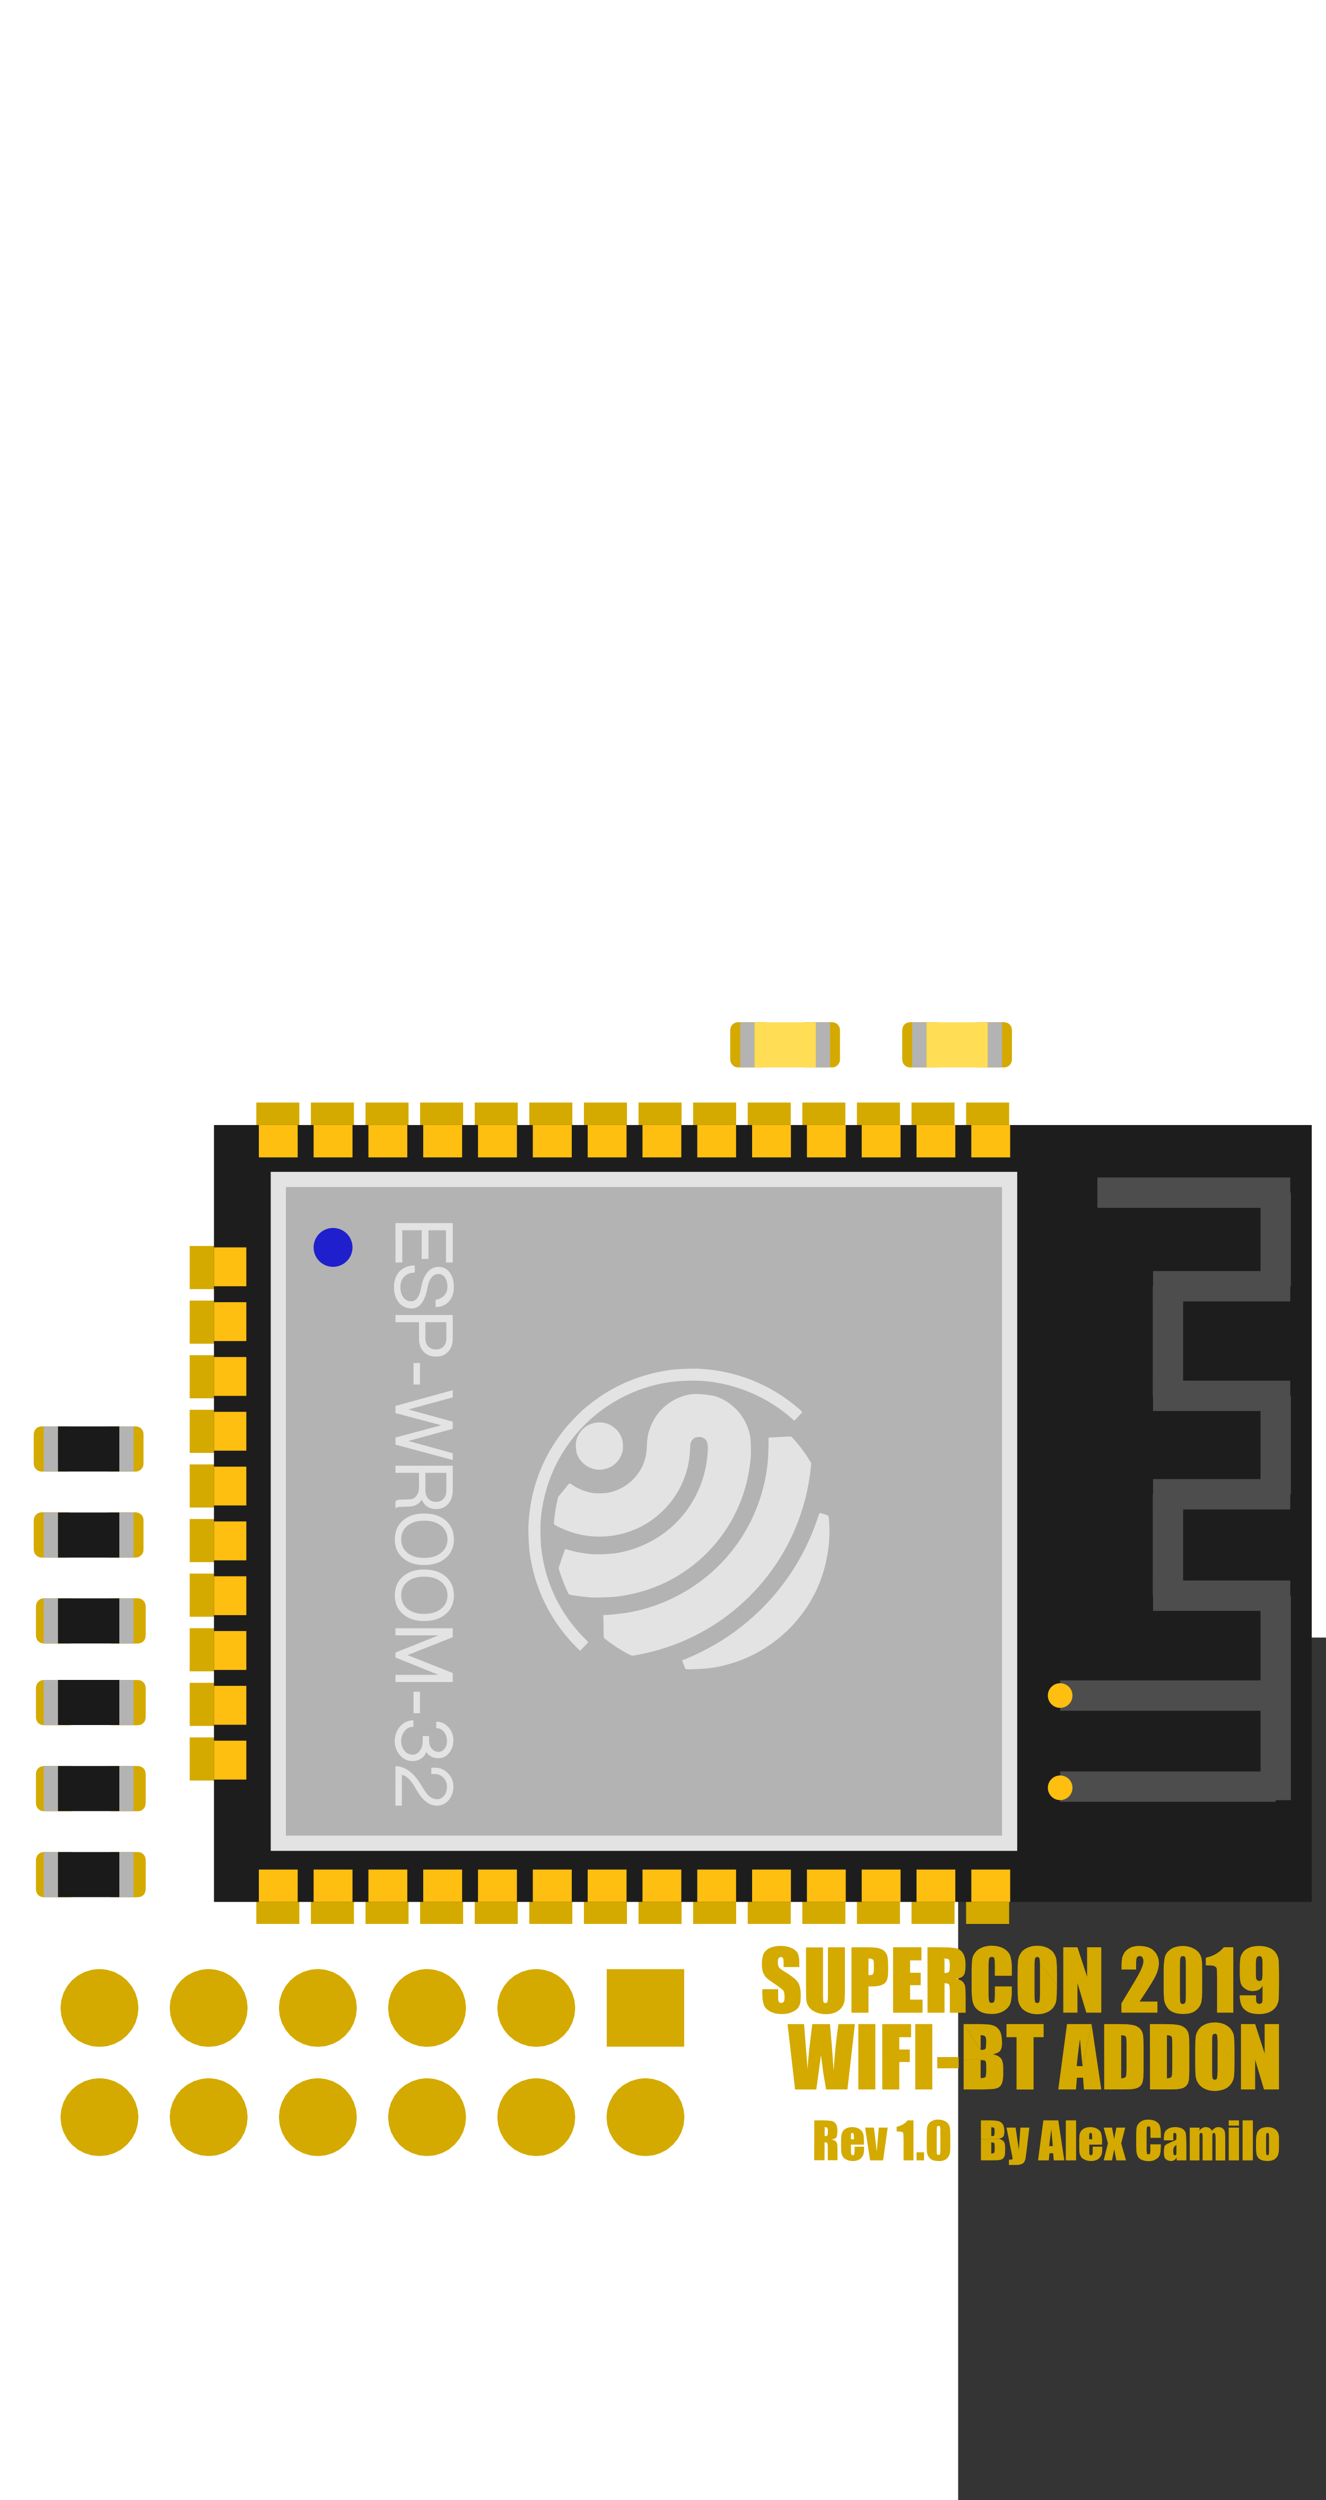 <?xml version="1.0" encoding="UTF-8" standalone="no"?>
<!-- Created with Inkscape (http://www.inkscape.org/) -->

<svg
   xmlns:dc="http://purl.org/dc/elements/1.1/"
   xmlns:cc="http://creativecommons.org/ns#"
   xmlns:rdf="http://www.w3.org/1999/02/22-rdf-syntax-ns#"
   xmlns:svg="http://www.w3.org/2000/svg"
   xmlns="http://www.w3.org/2000/svg"
   xmlns:sodipodi="http://sodipodi.sourceforge.net/DTD/sodipodi-0.dtd"
   xmlns:inkscape="http://www.inkscape.org/namespaces/inkscape"
   width="30.843mm"
   height="58.148mm"
   viewBox="0 0 30.843 58.148"
   version="1.1"
   id="svg8"
   inkscape:version="0.92.3 (2405546, 2018-03-11)"
   sodipodi:docname="addon-pretty.svg">
  <defs
     id="defs2" />
  <sodipodi:namedview
     id="base"
     pagecolor="#ffffff"
     bordercolor="#666666"
     borderopacity="1.0"
     inkscape:pageopacity="0.0"
     inkscape:pageshadow="2"
     inkscape:zoom="2"
     inkscape:cx="315.0006"
     inkscape:cy="216.92512"
     inkscape:document-units="mm"
     inkscape:current-layer="layer1"
     showgrid="false"
     fit-margin-top="0"
     fit-margin-left="0"
     fit-margin-right="0"
     fit-margin-bottom="0"
     inkscape:window-width="3706"
     inkscape:window-height="2049"
     inkscape:window-x="134"
     inkscape:window-y="55"
     inkscape:window-maximized="1" />
  <g
     inkscape:label="Layer 1"
     inkscape:groupmode="layer"
     id="layer1"
     transform="translate(-23.982,-204.733)">
    <g
       id="g4721"
       transform="scale(0.003)">
      <g
         id="g4665"
         style="fill:#000000;fill-opacity:1;stroke:#000000;stroke-linecap:round;stroke-linejoin:round;stroke-opacity:1" />
      <g
         id="g4695"
         style="fill:#000000;fill-opacity:0;stroke:#000000;stroke-width:-0;stroke-linecap:round;stroke-linejoin:round;stroke-opacity:1">
        <g
           id="g4667" />
        <g
           id="g4669" />
        <g
           id="g4671" />
        <g
           id="g4673" />
        <g
           id="g4675" />
        <g
           id="g4677" />
        <g
           id="g4679" />
        <g
           id="g4681" />
        <g
           id="g4683" />
        <g
           id="g4685" />
        <g
           id="g4687" />
        <g
           id="g4689" />
        <g
           id="g4691" />
        <g
           id="g4693" />
      </g>
    </g>
    <g
       id="g6183"
       transform="matrix(0.003,0,0,0.003,-99.097,148.058)"
       style="fill:#333333;fill-opacity:0.909;stroke:#000000;stroke-width:393.701;stroke-miterlimit:4;stroke-dasharray:none;stroke-opacity:1">
      <g
         id="g6064"
         style="fill:#333333;fill-opacity:0.909;stroke:#000000;stroke-width:393.701;stroke-linecap:round;stroke-linejoin:round;stroke-miterlimit:4;stroke-dasharray:none;stroke-opacity:1" />
      <g
         id="g6066"
         style="fill:#333333;fill-opacity:0.909;stroke:#000000;stroke-width:393.701;stroke-linecap:round;stroke-linejoin:round;stroke-miterlimit:4;stroke-dasharray:none;stroke-opacity:1" />
      <g
         id="g6136"
         style="fill:#333333;fill-opacity:0.909;stroke:#000000;stroke-width:393.701;stroke-linecap:round;stroke-linejoin:round;stroke-miterlimit:4;stroke-dasharray:none;stroke-opacity:1">
        <path
           id="path6110"
           style="fill:#333333;fill-opacity:0.909;stroke:none;stroke-width:78.74;stroke-miterlimit:4;stroke-dasharray:none;stroke-opacity:1"
           d="m 59812,30420 v 1168 h 787 V 43688.675 45206 L 58134,42648 H 48456 V 31588 h 9533 v -1168 l 342,-342 h 155 v -6955 h -396 l -405,-405 405,-405 h 1621 v 0 l 405,405 -405,405 h -396 v 6955 h 155 z"
           inkscape:connector-curvature="0"
           sodipodi:nodetypes="cccccccccccccccccccccccc" />
        <g
           id="g6112"
           style="fill:#333333;fill-opacity:0.909;stroke:#000000;stroke-width:393.701;stroke-miterlimit:4;stroke-dasharray:none;stroke-opacity:1" />
        <g
           id="g6114"
           style="fill:#333333;fill-opacity:0.909;stroke:#000000;stroke-width:393.701;stroke-miterlimit:4;stroke-dasharray:none;stroke-opacity:1" />
        <g
           id="g6116"
           style="fill:#333333;fill-opacity:0.909;stroke:#000000;stroke-width:393.701;stroke-miterlimit:4;stroke-dasharray:none;stroke-opacity:1" />
        <g
           id="g6118"
           style="fill:#333333;fill-opacity:0.909;stroke:#000000;stroke-width:393.701;stroke-miterlimit:4;stroke-dasharray:none;stroke-opacity:1" />
        <g
           id="g6120"
           style="fill:#333333;fill-opacity:0.909;stroke:#000000;stroke-width:393.701;stroke-miterlimit:4;stroke-dasharray:none;stroke-opacity:1" />
        <g
           id="g6122"
           style="fill:#333333;fill-opacity:0.909;stroke:#000000;stroke-width:393.701;stroke-miterlimit:4;stroke-dasharray:none;stroke-opacity:1" />
        <g
           id="g6124"
           style="fill:#333333;fill-opacity:0.909;stroke:#000000;stroke-width:393.701;stroke-miterlimit:4;stroke-dasharray:none;stroke-opacity:1" />
        <g
           id="g6126"
           style="fill:#333333;fill-opacity:0.909;stroke:#000000;stroke-width:393.701;stroke-miterlimit:4;stroke-dasharray:none;stroke-opacity:1" />
        <g
           id="g6128"
           style="fill:#333333;fill-opacity:0.909;stroke:#000000;stroke-width:393.701;stroke-miterlimit:4;stroke-dasharray:none;stroke-opacity:1" />
        <g
           id="g6130"
           style="fill:#333333;fill-opacity:0.909;stroke:#000000;stroke-width:393.701;stroke-miterlimit:4;stroke-dasharray:none;stroke-opacity:1" />
        <g
           id="g6132"
           style="fill:#333333;fill-opacity:0.909;stroke:#000000;stroke-width:393.701;stroke-miterlimit:4;stroke-dasharray:none;stroke-opacity:1" />
        <g
           id="g6134"
           style="fill:#333333;fill-opacity:0.909;stroke:#000000;stroke-width:393.701;stroke-miterlimit:4;stroke-dasharray:none;stroke-opacity:1" />
      </g>
    </g>
    <g
       id="g6183-6"
       transform="matrix(0.003,0,0,0.003,-99.097,148.058)"
       style="fill:#333333;fill-opacity:0.909;stroke:#000000;stroke-width:393.701;stroke-miterlimit:4;stroke-dasharray:none;stroke-opacity:1">
      <g
         id="g6064-1"
         style="fill:#333333;fill-opacity:0.909;stroke:#000000;stroke-width:393.701;stroke-linecap:round;stroke-linejoin:round;stroke-miterlimit:4;stroke-dasharray:none;stroke-opacity:1" />
      <g
         id="g6066-0"
         style="fill:#333333;fill-opacity:0.909;stroke:#000000;stroke-width:393.701;stroke-linecap:round;stroke-linejoin:round;stroke-miterlimit:4;stroke-dasharray:none;stroke-opacity:1" />
      <g
         id="g6136-6"
         style="fill:#333333;fill-opacity:0.909;stroke:#000000;stroke-width:393.701;stroke-linecap:round;stroke-linejoin:round;stroke-miterlimit:4;stroke-dasharray:none;stroke-opacity:1">
        <path
           id="path6110-3"
           style="fill:#333333;fill-opacity:0.909;stroke:none;stroke-width:78.74;stroke-miterlimit:4;stroke-dasharray:none;stroke-opacity:1"
           d="m 59812,30420 v 1168 h 787 V 43688.675 45206 L 58134,42648 H 48456 V 31588 h 9533 v -1168 l 342,-342 h 155 v -6955 h -396 l -405,-405 405,-405 h 1621 v 0 l 405,405 -405,405 h -396 v 6955 h 155 z"
           inkscape:connector-curvature="0"
           sodipodi:nodetypes="cccccccccccccccccccccccc" />
        <g
           id="g6112-2"
           style="fill:#333333;fill-opacity:0.909;stroke:#000000;stroke-width:393.701;stroke-miterlimit:4;stroke-dasharray:none;stroke-opacity:1" />
        <g
           id="g6114-0"
           style="fill:#333333;fill-opacity:0.909;stroke:#000000;stroke-width:393.701;stroke-miterlimit:4;stroke-dasharray:none;stroke-opacity:1" />
        <g
           id="g6116-6"
           style="fill:#333333;fill-opacity:0.909;stroke:#000000;stroke-width:393.701;stroke-miterlimit:4;stroke-dasharray:none;stroke-opacity:1" />
        <g
           id="g6118-1"
           style="fill:#333333;fill-opacity:0.909;stroke:#000000;stroke-width:393.701;stroke-miterlimit:4;stroke-dasharray:none;stroke-opacity:1" />
        <g
           id="g6120-5"
           style="fill:#333333;fill-opacity:0.909;stroke:#000000;stroke-width:393.701;stroke-miterlimit:4;stroke-dasharray:none;stroke-opacity:1" />
        <g
           id="g6122-5"
           style="fill:#333333;fill-opacity:0.909;stroke:#000000;stroke-width:393.701;stroke-miterlimit:4;stroke-dasharray:none;stroke-opacity:1" />
        <g
           id="g6124-4"
           style="fill:#333333;fill-opacity:0.909;stroke:#000000;stroke-width:393.701;stroke-miterlimit:4;stroke-dasharray:none;stroke-opacity:1" />
        <g
           id="g6126-7"
           style="fill:#333333;fill-opacity:0.909;stroke:#000000;stroke-width:393.701;stroke-miterlimit:4;stroke-dasharray:none;stroke-opacity:1" />
        <g
           id="g6128-6"
           style="fill:#333333;fill-opacity:0.909;stroke:#000000;stroke-width:393.701;stroke-miterlimit:4;stroke-dasharray:none;stroke-opacity:1" />
        <g
           id="g6130-5"
           style="fill:#333333;fill-opacity:0.909;stroke:#000000;stroke-width:393.701;stroke-miterlimit:4;stroke-dasharray:none;stroke-opacity:1" />
        <g
           id="g6132-6"
           style="fill:#333333;fill-opacity:0.909;stroke:#000000;stroke-width:393.701;stroke-miterlimit:4;stroke-dasharray:none;stroke-opacity:1" />
        <g
           id="g6134-9"
           style="fill:#333333;fill-opacity:0.909;stroke:#000000;stroke-width:393.701;stroke-miterlimit:4;stroke-dasharray:none;stroke-opacity:1" />
      </g>
    </g>
    <path
       id="path6852"
       d="m 53.731,254.486 -0.234,-0.107 -0.005,-0.025 -0.01,-0.01 -0.018,-0.005 -0.015,0.005 -0.01,0.01 -0.005,0.025 -0.003,0.048 v 0.343 l 0.003,0.046 0.005,0.025 0.01,0.013 0.015,0.005 0.018,-0.005 0.01,-0.01 0.005,-0.025 0.003,-0.041 v -0.351 0 l -0.003,-0.048 0.234,0.107 v 0.185 l -0.003,0.089 -0.01,0.064 -0.015,0.046 -0.028,0.043 -0.038,0.036 -0.048,0.025 -0.058,0.015 -0.064,0.005 -0.071,-0.005 -0.061,-0.013 -0.046,-0.02 -0.036,-0.03 -0.025,-0.038 -0.018,-0.043 -0.008,-0.061 -0.005,-0.086 v -0.196 l 0.008,-0.094 0.018,-0.071 0.013,-0.028 0.018,-0.025 0.023,-0.023 0.028,-0.02 0.033,-0.015 0.036,-0.01 0.041,-0.008 0.043,-0.003 0.074,0.005 0.061,0.018 0.051,0.028 0.036,0.033 0.025,0.038 0.015,0.038 0.01,0.051 z"
       style="fill:#d4aa00;fill-opacity:1;fill-rule:evenodd;stroke:#000000;stroke-width:0;stroke-linecap:round;stroke-linejoin:round;stroke-opacity:1"
       inkscape:connector-curvature="0" />
    <path
       id="path6854"
       d="m 53.124,254.049 v 0.93 h -0.239 v -0.93 z"
       style="fill:#d4aa00;fill-opacity:1;fill-rule:evenodd;stroke:#000000;stroke-width:0;stroke-linecap:round;stroke-linejoin:round;stroke-opacity:1"
       inkscape:connector-curvature="0" />
    <path
       id="path6856"
       d="m 52.801,254.049 v 0.122 0.046 0.762 h -0.239 v -0.762 h 0.239 v -0.046 h -0.239 v -0.122 z"
       style="fill:#d4aa00;fill-opacity:1;fill-rule:evenodd;stroke:#000000;stroke-width:0;stroke-linecap:round;stroke-linejoin:round;stroke-opacity:1"
       inkscape:connector-curvature="0" />
    <path
       id="path6858"
       d="m 51.884,254.217 -0.003,0.074 0.028,-0.038 0.036,-0.025 0.041,-0.018 0.043,-0.005 0.046,0.005 0.038,0.015 0.033,0.028 0.03,0.038 0.03,-0.038 0.036,-0.025 0.038,-0.018 0.043,-0.005 0.053,0.008 0.023,0.008 0.02,0.013 0.033,0.033 0.018,0.038 0.008,0.056 0.003,0.079 v 0.541 h -0.224 v -0.495 l -0.003,-0.079 -0.005,-0.043 -0.01,-0.018 -0.02,-0.005 -0.02,0.005 -0.013,0.018 -0.005,0.043 v 0.079 0.495 h -0.226 v -0.483 -0.089 l -0.005,-0.046 -0.01,-0.018 -0.02,-0.005 -0.015,0.003 -0.01,0.01 -0.008,0.013 -0.005,0.015 v 0.071 0.528 h -0.226 v -0.762 z"
       style="fill:#d4aa00;fill-opacity:1;fill-rule:evenodd;stroke:#000000;stroke-width:0;stroke-linecap:round;stroke-linejoin:round;stroke-opacity:1"
       inkscape:connector-curvature="0" />
    <path
       id="path6860"
       d="m 51.27,254.514 h -0.216 v -0.053 l 0.005,-0.076 0.015,-0.058 0.013,-0.023 0.018,-0.023 0.023,-0.02 0.028,-0.02 0.033,-0.015 0.038,-0.01 0.041,-0.008 0.048,-0.003 0.053,0.003 -0.023,0.411 -0.043,0.036 -0.023,0.033 -0.005,0.033 -0.003,0.046 0.003,0.048 0.005,0.028 0.013,0.013 0.02,0.005 0.018,-0.005 0.01,-0.01 0.005,-0.023 v -0.048 -0.155 0 l 0.023,-0.411 0.048,0.008 0.041,0.013 0.036,0.02 0.025,0.02 0.02,0.025 0.015,0.025 0.01,0.03 0.008,0.091 0.005,0.157 v 0.381 h -0.226 v -0.066 l -0.025,0.036 -0.03,0.025 -0.036,0.015 -0.043,0.005 -0.03,-0.003 -0.028,-0.008 -0.028,-0.01 -0.025,-0.015 -0.023,-0.02 -0.015,-0.033 -0.01,-0.043 -0.003,-0.053 v -0.061 l 0.008,-0.074 0.008,-0.025 0.01,-0.018 0.02,-0.015 0.028,-0.018 0.086,-0.041 0.089,-0.036 0.023,-0.015 0.01,-0.008 0.008,-0.025 v -0.038 -0.051 l -0.008,-0.028 -0.013,-0.013 -0.018,-0.005 -0.018,0.005 -0.01,0.01 -0.005,0.028 v 0.051 0.081 z"
       style="fill:#d4aa00;fill-opacity:1;fill-rule:evenodd;stroke:#000000;stroke-width:0;stroke-linecap:round;stroke-linejoin:round;stroke-opacity:1"
       inkscape:connector-curvature="0" />
    <path
       id="path6862"
       d="m 50.983,254.455 h -0.241 v -0.163 l -0.003,-0.056 -0.005,-0.03 -0.013,-0.015 -0.023,-0.003 -0.023,0.005 -0.015,0.015 -0.005,0.033 -0.003,0.058 v 0.432 l 0.003,0.056 0.005,0.033 0.013,0.015 0.025,0.005 0.02,-0.005 0.013,-0.015 0.008,-0.036 v -0.061 -0.117 h 0.244 v 0.036 l -0.005,0.124 -0.008,0.046 -0.008,0.036 -0.013,0.028 -0.02,0.028 -0.025,0.025 -0.033,0.023 -0.036,0.02 -0.041,0.015 -0.046,0.008 -0.048,0.003 -0.051,-0.003 -0.046,-0.008 -0.043,-0.013 -0.036,-0.015 -0.033,-0.02 -0.025,-0.025 -0.02,-0.028 -0.013,-0.033 -0.01,-0.038 -0.008,-0.048 -0.005,-0.119 v -0.272 l 0.003,-0.086 0.005,-0.064 0.013,-0.048 0.028,-0.048 0.041,-0.041 0.053,-0.033 0.066,-0.02 0.074,-0.005 0.051,0.003 0.046,0.008 0.043,0.013 0.036,0.018 0.033,0.023 0.025,0.023 0.02,0.028 0.013,0.03 0.01,0.036 0.008,0.043 0.005,0.112 z"
       style="fill:#d4aa00;fill-opacity:1;fill-rule:evenodd;stroke:#000000;stroke-width:0;stroke-linecap:round;stroke-linejoin:round;stroke-opacity:1"
       inkscape:connector-curvature="0" />
    <path
       id="path6864"
       d="m 50.155,254.217 -0.094,0.366 0.112,0.396 h -0.224 l -0.051,-0.259 -0.051,0.259 h -0.193 l 0.099,-0.396 -0.099,-0.366 h 0.193 l 0.051,0.267 0.051,-0.267 z"
       style="fill:#d4aa00;fill-opacity:1;fill-rule:evenodd;stroke:#000000;stroke-width:0;stroke-linecap:round;stroke-linejoin:round;stroke-opacity:1"
       inkscape:connector-curvature="0" />
    <path
       id="path6866"
       d="m 49.619,254.613 h -0.3 l 0.066,-0.124 v -0.056 l -0.003,-0.048 -0.005,-0.028 -0.01,-0.013 -0.015,-0.005 -0.02,0.005 -0.01,0.01 -0.003,0.028 -0.003,0.051 v 0.056 h 0.069 v 0 l -0.066,0.124 v 0.165 0.041 l 0.008,0.025 0.01,0.01 0.018,0.005 0.023,-0.005 0.013,-0.015 0.008,-0.03 v -0.046 -0.102 h 0.221 v 0.056 l -0.003,0.064 -0.008,0.046 -0.013,0.038 -0.028,0.043 -0.036,0.038 -0.048,0.025 -0.056,0.018 -0.069,0.005 -0.069,-0.005 -0.061,-0.018 -0.051,-0.025 -0.038,-0.03 -0.025,-0.041 -0.018,-0.043 -0.008,-0.053 -0.003,-0.076 v -0.221 l 0.005,-0.089 0.008,-0.038 0.013,-0.03 0.015,-0.028 0.02,-0.023 0.025,-0.02 0.028,-0.018 0.03,-0.013 0.036,-0.01 0.074,-0.008 0.048,0.003 0.041,0.008 0.038,0.01 0.036,0.018 0.028,0.02 0.025,0.023 0.02,0.025 0.015,0.028 0.01,0.036 0.008,0.038 0.008,0.099 -0.003,0.102 z"
       style="fill:#d4aa00;fill-opacity:1;fill-rule:evenodd;stroke:#000000;stroke-width:0;stroke-linecap:round;stroke-linejoin:round;stroke-opacity:1"
       inkscape:connector-curvature="0" />
    <path
       id="path6868"
       d="m 49.012,254.049 v 0.93 h -0.239 v -0.93 z"
       style="fill:#d4aa00;fill-opacity:1;fill-rule:evenodd;stroke:#000000;stroke-width:0;stroke-linecap:round;stroke-linejoin:round;stroke-opacity:1"
       inkscape:connector-curvature="0" />
    <path
       id="path6870"
       d="m 48.598,254.049 -0.127,0.599 -0.036,-0.391 -0.03,0.231 -0.018,0.16 h 0.084 v 0 l 0.127,-0.599 0.14,0.93 h -0.246 l -0.013,-0.165 h -0.086 l -0.015,0.165 h -0.251 l 0.124,-0.93 z"
       style="fill:#d4aa00;fill-opacity:1;fill-rule:evenodd;stroke:#000000;stroke-width:0;stroke-linecap:round;stroke-linejoin:round;stroke-opacity:1"
       inkscape:connector-curvature="0" />
    <path
       id="path6872"
       d="m 47.925,254.217 -0.066,0.551 -0.025,0.18 -0.015,0.043 -0.02,0.036 -0.03,0.025 -0.038,0.018 -0.058,0.013 -0.081,0.003 h -0.142 v -0.122 l 0.071,-0.005 0.01,-0.008 0.005,-0.015 -0.015,-0.081 -0.127,-0.638 h 0.211 l 0.076,0.516 0.036,-0.516 z"
       style="fill:#d4aa00;fill-opacity:1;fill-rule:evenodd;stroke:#000000;stroke-width:0;stroke-linecap:round;stroke-linejoin:round;stroke-opacity:1"
       inkscape:connector-curvature="0" />
    <path
       id="path6874"
       d="m 46.797,254.049 0.241,0.16 0.051,0.005 0.013,0.008 0.008,0.015 0.005,0.023 0.003,0.038 -0.003,0.066 -0.005,0.033 -0.018,0.013 -0.028,0.005 h -0.025 v -0.206 l -0.241,-0.16 v 0.437 h 0.452 l -0.033,-0.008 0.064,-0.023 0.02,-0.013 0.018,-0.015 0.01,-0.018 0.008,-0.025 0.008,-0.069 -0.003,-0.056 -0.008,-0.048 -0.01,-0.041 -0.018,-0.03 -0.018,-0.025 -0.023,-0.02 -0.025,-0.015 -0.028,-0.013 -0.074,-0.013 -0.099,-0.005 z"
       style="fill:#d4aa00;fill-opacity:1;fill-rule:evenodd;stroke:#000000;stroke-width:0;stroke-linecap:round;stroke-linejoin:round;stroke-opacity:1"
       inkscape:connector-curvature="0" />
    <path
       id="path6876"
       d="m 46.797,254.486 0.241,0.074 v 0 l 0.046,0.005 0.023,0.01 0.008,0.025 0.003,0.048 v 0.086 l -0.003,0.046 -0.01,0.023 -0.025,0.013 -0.041,0.005 v -0.262 l -0.241,-0.074 v 0.493 h 0.279 l 0.122,-0.003 0.071,-0.013 0.023,-0.01 0.018,-0.015 0.015,-0.015 0.013,-0.023 0.01,-0.025 0.008,-0.03 0.005,-0.081 v -0.086 l -0.003,-0.043 -0.005,-0.038 -0.01,-0.03 -0.013,-0.023 -0.018,-0.02 -0.025,-0.018 -0.033,-0.015 -0.005,-0.003 z"
       style="fill:#d4aa00;fill-opacity:1;fill-rule:evenodd;stroke:#000000;stroke-width:0;stroke-linecap:round;stroke-linejoin:round;stroke-opacity:1"
       inkscape:connector-curvature="0" />
    <path
       id="path6878"
       d="m 46.086,254.364 -0.234,-0.137 -0.005,-0.033 -0.013,-0.013 -0.02,-0.005 -0.023,0.005 -0.013,0.015 -0.005,0.03 -0.003,0.061 v 0.452 l 0.003,0.066 0.005,0.033 0.013,0.01 0.02,0.005 0.023,-0.005 0.013,-0.015 0.005,-0.03 0.003,-0.056 v -0.46 0 l -0.003,-0.061 0.234,0.137 v 0.31 l -0.003,0.091 -0.01,0.064 -0.018,0.046 -0.028,0.043 -0.041,0.038 -0.048,0.023 -0.053,0.015 -0.061,0.003 -0.076,-0.005 -0.061,-0.013 -0.051,-0.025 -0.038,-0.036 -0.028,-0.041 -0.018,-0.046 -0.01,-0.058 -0.003,-0.084 v -0.325 l 0.005,-0.112 0.005,-0.043 0.01,-0.036 0.015,-0.03 0.018,-0.028 0.025,-0.023 0.03,-0.02 0.036,-0.018 0.038,-0.013 0.041,-0.008 0.046,-0.003 0.071,0.008 0.064,0.02 0.053,0.03 0.038,0.036 0.025,0.041 0.015,0.046 0.008,0.061 z"
       style="fill:#d4aa00;fill-opacity:1;fill-rule:evenodd;stroke:#000000;stroke-width:0;stroke-linecap:round;stroke-linejoin:round;stroke-opacity:1"
       inkscape:connector-curvature="0" />
    <path
       id="path6880"
       d="m 45.476,254.791 v 0.188 h -0.175 v -0.188 z"
       style="fill:#d4aa00;fill-opacity:1;fill-rule:evenodd;stroke:#000000;stroke-width:0;stroke-linecap:round;stroke-linejoin:round;stroke-opacity:1"
       inkscape:connector-curvature="0" />
    <path
       id="path6882"
       d="m 45.23,254.049 v 0.93 h -0.231 v -0.498 l -0.005,-0.13 -0.01,-0.018 -0.018,-0.015 -0.038,-0.008 -0.066,-0.003 h -0.023 v -0.109 l 0.079,-0.023 0.069,-0.033 0.058,-0.041 0.048,-0.053 z"
       style="fill:#d4aa00;fill-opacity:1;fill-rule:evenodd;stroke:#000000;stroke-width:0;stroke-linecap:round;stroke-linejoin:round;stroke-opacity:1"
       inkscape:connector-curvature="0" />
    <path
       id="path6884"
       d="m 44.63,254.217 -0.107,0.762 h -0.302 l -0.117,-0.762 h 0.206 l 0.066,0.556 0.025,-0.297 0.023,-0.259 z"
       style="fill:#d4aa00;fill-opacity:1;fill-rule:evenodd;stroke:#000000;stroke-width:0;stroke-linecap:round;stroke-linejoin:round;stroke-opacity:1"
       inkscape:connector-curvature="0" />
    <path
       id="path6886"
       d="m 44.077,254.613 h -0.302 l 0.069,-0.124 v -0.056 l -0.003,-0.048 -0.005,-0.028 -0.01,-0.013 -0.015,-0.005 -0.02,0.005 -0.01,0.01 -0.005,0.028 v 0.051 0.056 h 0.069 v 0 l -0.069,0.124 v 0.165 l 0.003,0.041 0.008,0.025 0.01,0.01 0.018,0.005 0.023,-0.005 0.013,-0.015 0.005,-0.03 0.003,-0.046 v -0.102 h 0.221 v 0.056 l -0.003,0.064 -0.008,0.046 -0.015,0.038 -0.025,0.043 -0.038,0.038 -0.046,0.025 -0.056,0.018 -0.069,0.005 -0.071,-0.005 -0.058,-0.018 -0.051,-0.025 -0.038,-0.03 -0.025,-0.041 -0.018,-0.043 -0.01,-0.053 -0.003,-0.076 v -0.221 l 0.008,-0.089 0.008,-0.038 0.013,-0.03 0.015,-0.028 0.02,-0.023 0.023,-0.02 0.03,-0.018 0.03,-0.013 0.036,-0.01 0.074,-0.008 0.048,0.003 0.041,0.008 0.038,0.01 0.033,0.018 0.03,0.02 0.025,0.023 0.02,0.025 0.013,0.028 0.013,0.036 0.008,0.038 0.005,0.099 v 0.102 z"
       style="fill:#d4aa00;fill-opacity:1;fill-rule:evenodd;stroke:#000000;stroke-width:0;stroke-linecap:round;stroke-linejoin:round;stroke-opacity:1"
       inkscape:connector-curvature="0" />
    <path
       id="path6888"
       d="m 42.923,254.049 h 0.17 l 0.071,0.16 v 0.206 l 0.036,-0.003 0.023,-0.008 0.005,-0.008 0.005,-0.015 0.005,-0.051 v -0.051 l -0.005,-0.036 -0.01,-0.023 -0.023,-0.01 -0.036,-0.003 v 0 0 l -0.071,-0.16 0.145,0.005 0.086,0.01 0.03,0.008 0.025,0.015 0.023,0.02 0.02,0.023 0.018,0.033 0.013,0.038 0.005,0.048 0.003,0.053 -0.008,0.091 -0.008,0.033 -0.01,0.023 -0.018,0.015 -0.023,0.013 -0.03,0.01 -0.036,0.005 0.058,0.023 0.023,0.013 0.015,0.013 0.02,0.028 0.01,0.028 0.005,0.046 0.003,0.091 v 0.244 h -0.226 v -0.307 l -0.003,-0.061 -0.01,-0.033 -0.008,-0.008 -0.013,-0.005 -0.041,-0.005 v 0.419 h -0.241 z"
       style="fill:#d4aa00;fill-opacity:1;fill-rule:evenodd;stroke:#000000;stroke-width:0;stroke-linecap:round;stroke-linejoin:round;stroke-opacity:1"
       inkscape:connector-curvature="0" />
    <path
       id="path6890"
       d="m 53.731,251.809 v 1.521 h -0.348 l -0.206,-0.691 v 0.691 h -0.33 v -1.521 h 0.33 l 0.221,0.686 v -0.686 z"
       style="fill:#d4aa00;fill-opacity:1;fill-rule:evenodd;stroke:#000000;stroke-width:0;stroke-linecap:round;stroke-linejoin:round;stroke-opacity:1"
       inkscape:connector-curvature="0" />
    <path
       id="path6892"
       d="m 52.697,252.7 -0.394,-0.5 -0.005,-0.089 -0.008,-0.048 -0.008,-0.013 -0.01,-0.008 -0.013,-0.008 h -0.018 l -0.028,0.005 -0.02,0.018 -0.008,0.018 -0.005,0.03 -0.003,0.094 v 0.711 l 0.003,0.107 0.008,0.056 0.008,0.013 0.01,0.01 0.015,0.005 0.018,0.003 0.018,-0.003 0.015,-0.005 0.01,-0.013 0.008,-0.015 0.008,-0.061 0.005,-0.109 v -0.699 0 l 0.394,0.5 -0.003,0.196 -0.008,0.13 -0.008,0.046 -0.015,0.046 -0.02,0.041 -0.025,0.041 -0.03,0.038 -0.036,0.033 -0.041,0.028 -0.046,0.023 -0.051,0.018 -0.053,0.013 -0.058,0.01 -0.064,0.003 -0.058,-0.003 -0.058,-0.008 -0.053,-0.013 -0.048,-0.018 -0.048,-0.023 -0.041,-0.028 -0.036,-0.033 -0.033,-0.036 -0.025,-0.041 -0.023,-0.043 -0.013,-0.046 -0.01,-0.046 -0.008,-0.13 -0.003,-0.198 v -0.262 l 0.003,-0.196 0.008,-0.13 0.008,-0.046 0.015,-0.046 0.02,-0.043 0.025,-0.041 0.03,-0.036 0.036,-0.033 0.041,-0.028 0.046,-0.023 0.051,-0.02 0.056,-0.013 0.058,-0.008 0.061,-0.003 0.061,0.003 0.056,0.008 0.053,0.013 0.048,0.018 0.048,0.023 0.041,0.028 0.038,0.03 0.03,0.038 0.028,0.041 0.02,0.043 0.015,0.043 0.008,0.048 0.008,0.127 0.003,0.201 z"
       style="fill:#d4aa00;fill-opacity:1;fill-rule:evenodd;stroke:#000000;stroke-width:0;stroke-linecap:round;stroke-linejoin:round;stroke-opacity:1"
       inkscape:connector-curvature="0" />
    <path
       id="path6894"
       d="m 50.729,251.809 0.396,0.259 v 1.003 l 0.038,-0.003 0.03,-0.008 0.023,-0.01 0.013,-0.015 0.01,-0.025 0.005,-0.038 0.005,-0.122 v -0.592 l -0.003,-0.086 -0.005,-0.048 -0.01,-0.023 -0.02,-0.018 -0.033,-0.01 -0.056,-0.005 h 0.003 v 0 l -0.396,-0.259 h 0.297 l 0.239,0.005 0.086,0.01 0.061,0.01 0.048,0.015 0.041,0.02 0.036,0.023 0.03,0.028 0.023,0.03 0.02,0.033 0.013,0.036 0.01,0.036 0.01,0.109 0.003,0.18 v 0.533 l -0.005,0.17 -0.005,0.061 -0.01,0.043 -0.01,0.033 -0.015,0.028 -0.02,0.025 -0.02,0.023 -0.053,0.033 -0.066,0.02 -0.089,0.013 -0.124,0.003 h -0.498 z"
       style="fill:#d4aa00;fill-opacity:1;fill-rule:evenodd;stroke:#000000;stroke-width:0;stroke-linecap:round;stroke-linejoin:round;stroke-opacity:1"
       inkscape:connector-curvature="0" />
    <path
       id="path6896"
       d="m 49.665,251.809 0.396,0.259 v 1.003 l 0.038,-0.003 0.03,-0.008 0.023,-0.01 0.013,-0.015 0.01,-0.025 0.005,-0.038 0.005,-0.122 v -0.592 l -0.003,-0.086 -0.005,-0.048 -0.01,-0.023 -0.02,-0.018 -0.033,-0.01 -0.053,-0.005 v 0 0 l -0.396,-0.259 h 0.297 l 0.239,0.005 0.086,0.01 0.061,0.01 0.048,0.015 0.041,0.02 0.036,0.023 0.03,0.028 0.023,0.03 0.02,0.033 0.013,0.036 0.01,0.036 0.01,0.109 0.003,0.18 v 0.533 l -0.005,0.17 -0.008,0.061 -0.008,0.043 -0.01,0.033 -0.015,0.028 -0.02,0.025 -0.02,0.023 -0.053,0.033 -0.066,0.02 -0.089,0.013 -0.124,0.003 h -0.498 z"
       style="fill:#d4aa00;fill-opacity:1;fill-rule:evenodd;stroke:#000000;stroke-width:0;stroke-linecap:round;stroke-linejoin:round;stroke-opacity:1"
       inkscape:connector-curvature="0" />
    <path
       id="path6898"
       d="m 49.37,251.809 -0.208,0.978 -0.03,-0.29 -0.03,-0.348 -0.048,0.376 -0.028,0.262 h 0.135 0.003 l 0.208,-0.978 0.226,1.521 h -0.404 l -0.02,-0.274 h -0.142 l -0.023,0.274 h -0.411 l 0.203,-1.521 z"
       style="fill:#d4aa00;fill-opacity:1;fill-rule:evenodd;stroke:#000000;stroke-width:0;stroke-linecap:round;stroke-linejoin:round;stroke-opacity:1"
       inkscape:connector-curvature="0" />
    <path
       id="path6900"
       d="m 48.257,251.809 v 0.305 h -0.234 v 1.217 h -0.396 v -1.217 h -0.234 v -0.305 z"
       style="fill:#d4aa00;fill-opacity:1;fill-rule:evenodd;stroke:#000000;stroke-width:0;stroke-linecap:round;stroke-linejoin:round;stroke-opacity:1"
       inkscape:connector-curvature="0" />
    <path
       id="path6902"
       d="m 46.396,251.809 0.396,0.599 v -0.34 l 0.051,0.003 0.03,0.008 0.02,0.013 0.015,0.023 0.01,0.038 0.003,0.061 -0.005,0.109 -0.005,0.036 -0.005,0.02 -0.013,0.013 -0.015,0.008 -0.02,0.005 -0.028,0.003 -0.038,0.003 -0.396,-0.599 v 0.82 h 0.881 l -0.008,-0.018 -0.03,-0.033 -0.041,-0.028 -0.053,-0.023 -0.064,-0.02 0.058,-0.015 0.046,-0.018 0.036,-0.02 0.025,-0.025 0.018,-0.033 0.015,-0.041 0.008,-0.051 0.003,-0.064 -0.005,-0.091 -0.01,-0.079 -0.018,-0.064 -0.025,-0.051 -0.033,-0.041 -0.036,-0.036 -0.043,-0.025 -0.046,-0.018 -0.053,-0.013 -0.066,-0.008 -0.163,-0.008 z"
       style="fill:#d4aa00;fill-opacity:1;fill-rule:evenodd;stroke:#000000;stroke-width:0;stroke-linecap:round;stroke-linejoin:round;stroke-opacity:1"
       inkscape:connector-curvature="0" />
    <path
       id="path6904"
       d="m 46.396,252.629 0.396,0.015 v 0 l 0.071,0.008 0.023,0.005 0.015,0.01 0.008,0.015 0.008,0.025 0.005,0.079 v 0.14 l -0.008,0.076 -0.005,0.025 -0.01,0.015 -0.015,0.01 -0.023,0.008 -0.069,0.008 v -0.424 l -0.396,-0.015 v 0.701 h 0.457 l 0.198,-0.008 0.069,-0.008 0.051,-0.013 0.036,-0.015 0.03,-0.023 0.025,-0.028 0.02,-0.036 0.015,-0.041 0.01,-0.053 0.008,-0.061 0.003,-0.074 v -0.14 l -0.003,-0.069 -0.01,-0.061 -0.015,-0.051 -0.013,-0.023 z"
       style="fill:#d4aa00;fill-opacity:1;fill-rule:evenodd;stroke:#000000;stroke-width:0;stroke-linecap:round;stroke-linejoin:round;stroke-opacity:1"
       inkscape:connector-curvature="0" />
    <path
       id="path6906"
       d="m 46.281,252.576 v 0.262 h -0.498 v -0.262 z"
       style="fill:#d4aa00;fill-opacity:1;fill-rule:evenodd;stroke:#000000;stroke-width:0;stroke-linecap:round;stroke-linejoin:round;stroke-opacity:1"
       inkscape:connector-curvature="0" />
    <path
       id="path6908"
       d="m 45.667,251.809 v 1.521 h -0.396 v -1.521 z"
       style="fill:#d4aa00;fill-opacity:1;fill-rule:evenodd;stroke:#000000;stroke-width:0;stroke-linecap:round;stroke-linejoin:round;stroke-opacity:1"
       inkscape:connector-curvature="0" />
    <path
       id="path6910"
       d="m 44.503,251.809 h 0.671 v 0.305 h -0.274 v 0.287 h 0.244 v 0.29 h -0.244 v 0.64 h -0.396 z"
       style="fill:#d4aa00;fill-opacity:1;fill-rule:evenodd;stroke:#000000;stroke-width:0;stroke-linecap:round;stroke-linejoin:round;stroke-opacity:1"
       inkscape:connector-curvature="0" />
    <path
       id="path6912"
       d="m 44.343,251.809 v 1.521 h -0.396 v -1.521 z"
       style="fill:#d4aa00;fill-opacity:1;fill-rule:evenodd;stroke:#000000;stroke-width:0;stroke-linecap:round;stroke-linejoin:round;stroke-opacity:1"
       inkscape:connector-curvature="0" />
    <path
       id="path6914"
       d="m 43.868,251.809 -0.175,1.521 h -0.495 l -0.064,-0.373 -0.056,-0.424 -0.109,0.798 h -0.493 l -0.175,-1.521 h 0.384 l 0.041,0.531 0.041,0.513 0.015,-0.216 0.023,-0.244 0.033,-0.277 0.038,-0.307 h 0.411 l 0.043,0.5 0.043,0.579 0.02,-0.274 0.025,-0.272 0.03,-0.269 0.036,-0.264 z"
       style="fill:#d4aa00;fill-opacity:1;fill-rule:evenodd;stroke:#000000;stroke-width:0;stroke-linecap:round;stroke-linejoin:round;stroke-opacity:1"
       inkscape:connector-curvature="0" />
    <path
       id="path6916"
       d="m 52.819,251.141 h 0.378 l 0.003,0.135 0.008,0.025 0.015,0.02 0.025,0.015 0.03,0.003 0.025,-0.003 0.023,-0.015 0.015,-0.02 0.005,-0.025 0.003,-0.114 v -0.241 l -0.127,-0.135 0.025,0.015 0.025,0.008 0.033,-0.008 0.015,-0.01 0.01,-0.013 0.008,-0.018 0.005,-0.023 0.005,-0.071 v -0.277 l -0.003,-0.081 -0.008,-0.03 -0.008,-0.018 -0.01,-0.015 -0.013,-0.008 -0.015,-0.008 -0.02,-0.003 -0.023,0.008 -0.028,0.018 -0.01,0.018 -0.008,0.025 -0.008,0.086 v 0.284 0 l 0.005,0.079 0.008,0.023 0.013,0.018 0.127,0.135 -0.015,0.028 -0.02,0.025 -0.023,0.02 -0.025,0.018 -0.03,0.013 -0.033,0.01 -0.076,0.008 -0.051,-0.003 -0.048,-0.01 -0.043,-0.018 -0.043,-0.025 -0.036,-0.03 -0.03,-0.033 -0.02,-0.033 -0.015,-0.038 -0.015,-0.094 -0.005,-0.119 v -0.122 l 0.003,-0.14 0.01,-0.099 0.008,-0.038 0.015,-0.036 0.018,-0.036 0.025,-0.036 0.028,-0.03 0.033,-0.028 0.041,-0.023 0.043,-0.02 0.048,-0.018 0.053,-0.01 0.056,-0.008 0.058,-0.003 0.074,0.003 0.066,0.008 0.058,0.015 0.053,0.018 0.046,0.023 0.041,0.028 0.036,0.033 0.028,0.038 0.025,0.041 0.018,0.041 0.013,0.043 0.008,0.043 0.005,0.127 0.003,0.211 v 0.211 l -0.003,0.226 -0.005,0.137 -0.008,0.046 -0.013,0.043 -0.02,0.043 -0.025,0.043 -0.033,0.038 -0.036,0.033 -0.041,0.028 -0.048,0.023 -0.051,0.018 -0.056,0.013 -0.058,0.008 -0.064,0.003 -0.076,-0.003 -0.069,-0.01 -0.064,-0.015 -0.053,-0.023 -0.048,-0.03 -0.041,-0.033 -0.033,-0.038 -0.025,-0.046 -0.02,-0.048 -0.013,-0.058 -0.008,-0.061 -0.005,-0.069 v 0 z"
       style="fill:#d4aa00;fill-opacity:1;fill-rule:evenodd;stroke:#000000;stroke-width:0;stroke-linecap:round;stroke-linejoin:round;stroke-opacity:1"
       inkscape:connector-curvature="0" />
    <path
       id="path6918"
       d="m 52.669,250.023 v 1.521 h -0.378 v -0.815 l -0.003,-0.142 -0.005,-0.071 -0.008,-0.015 -0.01,-0.015 -0.03,-0.023 -0.023,-0.008 -0.038,-0.008 -0.107,-0.003 h -0.038 v -0.178 l 0.066,-0.018 0.064,-0.02 0.058,-0.025 0.053,-0.028 0.051,-0.033 0.046,-0.036 0.043,-0.041 0.038,-0.043 h 0.224 z"
       style="fill:#d4aa00;fill-opacity:1;fill-rule:evenodd;stroke:#000000;stroke-width:0;stroke-linecap:round;stroke-linejoin:round;stroke-opacity:1"
       inkscape:connector-curvature="0" />
    <path
       id="path6920"
       d="m 51.945,250.539 -0.394,0.77 0.01,-0.053 0.003,-0.091 v -0.754 0 l -0.003,-0.097 -0.008,-0.053 -0.008,-0.015 -0.013,-0.008 -0.015,-0.008 h -0.02 -0.02 l -0.015,0.008 -0.013,0.01 -0.008,0.015 -0.01,0.053 -0.003,0.094 v 0.744 l 0.003,0.107 0.008,0.053 0.01,0.01 0.01,0.01 0.036,0.008 0.02,-0.003 0.015,-0.008 0.013,-0.01 0.008,-0.013 0.394,-0.77 v 0.508 l -0.005,0.147 -0.013,0.104 -0.013,0.038 -0.015,0.038 -0.023,0.036 -0.028,0.036 -0.03,0.03 -0.036,0.028 -0.036,0.023 -0.041,0.018 -0.043,0.013 -0.046,0.01 -0.099,0.008 -0.066,-0.003 -0.058,-0.005 -0.053,-0.01 -0.048,-0.015 -0.043,-0.018 -0.038,-0.023 -0.033,-0.025 -0.03,-0.03 -0.046,-0.069 -0.03,-0.074 -0.01,-0.041 -0.005,-0.053 -0.008,-0.14 v -0.531 l 0.003,-0.099 0.008,-0.086 0.01,-0.071 0.015,-0.058 0.023,-0.051 0.033,-0.043 0.041,-0.038 0.048,-0.036 0.056,-0.028 0.064,-0.018 0.069,-0.013 0.074,-0.005 0.061,0.003 0.058,0.01 0.053,0.013 0.051,0.02 0.046,0.023 0.041,0.025 0.033,0.028 0.028,0.03 0.023,0.03 0.018,0.036 0.015,0.036 0.01,0.038 0.013,0.104 z"
       style="fill:#d4aa00;fill-opacity:1;fill-rule:evenodd;stroke:#000000;stroke-width:0;stroke-linecap:round;stroke-linejoin:round;stroke-opacity:1"
       inkscape:connector-curvature="0" />
    <path
       id="path6922"
       d="m 50.904,251.285 v 0.259 h -0.838 v -0.216 l 0.297,-0.493 0.091,-0.157 0.053,-0.102 0.03,-0.069 0.023,-0.061 0.013,-0.053 0.005,-0.043 -0.005,-0.053 -0.018,-0.038 -0.01,-0.015 -0.015,-0.008 -0.018,-0.008 h -0.02 -0.02 l -0.018,0.008 -0.015,0.01 -0.013,0.015 -0.008,0.02 -0.005,0.03 -0.005,0.084 v 0.145 h -0.34 v -0.056 l 0.003,-0.114 0.01,-0.086 0.008,-0.038 0.015,-0.036 0.018,-0.038 0.023,-0.036 0.028,-0.033 0.033,-0.028 0.036,-0.025 0.038,-0.02 0.043,-0.018 0.048,-0.01 0.051,-0.008 0.056,-0.003 0.107,0.008 0.048,0.01 0.046,0.01 0.041,0.018 0.038,0.018 0.033,0.023 0.03,0.028 0.051,0.058 0.036,0.069 0.023,0.074 0.008,0.084 -0.005,0.066 -0.013,0.066 -0.02,0.071 -0.028,0.071 -0.048,0.094 -0.081,0.135 -0.112,0.175 -0.142,0.216 z"
       style="fill:#d4aa00;fill-opacity:1;fill-rule:evenodd;stroke:#000000;stroke-width:0;stroke-linecap:round;stroke-linejoin:round;stroke-opacity:1"
       inkscape:connector-curvature="0" />
    <path
       id="path6924"
       d="m 49.598,250.023 v 1.521 h -0.348 l -0.206,-0.691 v 0.691 h -0.33 v -1.521 h 0.33 l 0.224,0.686 v -0.686 z"
       style="fill:#d4aa00;fill-opacity:1;fill-rule:evenodd;stroke:#000000;stroke-width:0;stroke-linecap:round;stroke-linejoin:round;stroke-opacity:1"
       inkscape:connector-curvature="0" />
    <path
       id="path6926"
       d="m 48.567,250.915 -0.396,-0.5 -0.003,-0.086 -0.01,-0.051 -0.008,-0.013 -0.01,-0.008 -0.013,-0.008 h -0.018 l -0.025,0.005 -0.023,0.018 -0.005,0.018 -0.005,0.03 -0.005,0.094 v 0.711 l 0.003,0.107 0.01,0.056 0.005,0.013 0.013,0.01 0.013,0.008 h 0.018 l 0.02,-0.003 0.013,-0.005 0.013,-0.013 0.005,-0.015 0.01,-0.061 0.003,-0.109 v -0.699 0 l 0.396,0.5 -0.005,0.196 -0.008,0.13 -0.008,0.046 -0.013,0.046 -0.02,0.041 -0.025,0.041 -0.03,0.038 -0.038,0.033 -0.041,0.028 -0.046,0.023 -0.051,0.018 -0.053,0.015 -0.058,0.008 -0.064,0.003 -0.058,-0.003 -0.056,-0.008 -0.053,-0.013 -0.051,-0.018 -0.046,-0.023 -0.043,-0.028 -0.036,-0.03 -0.033,-0.038 -0.025,-0.041 -0.02,-0.043 -0.015,-0.046 -0.01,-0.046 -0.008,-0.13 -0.003,-0.198 v -0.262 l 0.003,-0.196 0.008,-0.13 0.01,-0.046 0.013,-0.046 0.02,-0.041 0.025,-0.041 0.03,-0.038 0.036,-0.033 0.043,-0.028 0.046,-0.023 0.051,-0.018 0.053,-0.015 0.058,-0.008 0.061,-0.003 0.061,0.003 0.056,0.008 0.053,0.013 0.051,0.018 0.046,0.023 0.041,0.028 0.038,0.03 0.033,0.038 0.025,0.041 0.02,0.043 0.015,0.043 0.008,0.048 0.01,0.13 0.003,0.198 z"
       style="fill:#d4aa00;fill-opacity:1;fill-rule:evenodd;stroke:#000000;stroke-width:0;stroke-linecap:round;stroke-linejoin:round;stroke-opacity:1"
       inkscape:connector-curvature="0" />
    <path
       id="path6928"
       d="m 47.518,250.686 h -0.396 v -0.264 l -0.003,-0.094 -0.01,-0.051 -0.008,-0.013 -0.013,-0.008 -0.015,-0.008 h -0.02 l -0.023,0.003 -0.018,0.005 -0.013,0.01 -0.008,0.015 -0.01,0.056 -0.005,0.097 v 0.706 l 0.005,0.091 0.01,0.053 0.008,0.015 0.013,0.01 0.018,0.005 0.02,0.003 0.02,-0.003 0.015,-0.005 0.013,-0.01 0.01,-0.015 0.01,-0.056 0.005,-0.104 v -0.191 h 0.394 v 0.061 0.109 l -0.008,0.091 -0.01,0.076 -0.015,0.056 -0.02,0.048 -0.033,0.046 -0.041,0.041 -0.053,0.038 -0.061,0.033 -0.066,0.023 -0.074,0.015 -0.081,0.005 -0.081,-0.005 -0.076,-0.01 -0.069,-0.02 -0.058,-0.028 -0.053,-0.036 -0.041,-0.041 -0.033,-0.046 -0.023,-0.053 -0.018,-0.061 -0.01,-0.079 -0.008,-0.089 -0.003,-0.107 v -0.445 l 0.005,-0.142 0.008,-0.104 0.008,-0.041 0.013,-0.041 0.02,-0.038 0.025,-0.038 0.03,-0.038 0.036,-0.03 0.041,-0.028 0.048,-0.023 0.051,-0.02 0.056,-0.013 0.058,-0.01 0.064,-0.003 0.084,0.005 0.076,0.013 0.066,0.02 0.061,0.03 0.053,0.036 0.043,0.041 0.03,0.043 0.023,0.048 0.015,0.058 0.013,0.071 0.008,0.086 v 0.099 z"
       style="fill:#d4aa00;fill-opacity:1;fill-rule:evenodd;stroke:#000000;stroke-width:0;stroke-linecap:round;stroke-linejoin:round;stroke-opacity:1"
       inkscape:connector-curvature="0" />
    <path
       id="path6930"
       d="m 45.555,250.023 h 0.282 l 0.114,0.259 v 0.34 l 0.058,-0.005 0.036,-0.013 0.013,-0.015 0.008,-0.025 0.005,-0.036 0.003,-0.043 v -0.084 l -0.008,-0.061 -0.008,-0.02 -0.013,-0.015 -0.015,-0.01 -0.02,-0.005 -0.058,-0.008 v 0 0 l -0.114,-0.259 0.234,0.005 0.084,0.008 0.061,0.008 0.046,0.015 0.043,0.025 0.038,0.03 0.033,0.041 0.028,0.051 0.02,0.064 0.013,0.079 0.003,0.089 -0.003,0.084 -0.008,0.066 -0.015,0.053 -0.018,0.036 -0.028,0.028 -0.038,0.023 -0.048,0.015 -0.061,0.008 0.056,0.018 0.043,0.018 0.036,0.02 0.025,0.023 0.03,0.048 0.018,0.043 0.008,0.076 0.005,0.147 v 0.401 h -0.368 v -0.505 l -0.005,-0.099 -0.008,-0.033 -0.008,-0.02 -0.013,-0.013 -0.023,-0.008 -0.028,-0.005 -0.038,-0.003 v 0.686 h -0.396 z"
       style="fill:#d4aa00;fill-opacity:1;fill-rule:evenodd;stroke:#000000;stroke-width:0;stroke-linecap:round;stroke-linejoin:round;stroke-opacity:1"
       inkscape:connector-curvature="0" />
    <path
       id="path6932"
       d="m 44.755,250.023 h 0.66 v 0.305 h -0.264 v 0.287 h 0.246 v 0.29 h -0.246 v 0.335 h 0.29 v 0.305 h -0.686 z"
       style="fill:#d4aa00;fill-opacity:1;fill-rule:evenodd;stroke:#000000;stroke-width:0;stroke-linecap:round;stroke-linejoin:round;stroke-opacity:1"
       inkscape:connector-curvature="0" />
    <path
       id="path6934"
       d="m 43.787,250.023 0.396,0.259 v 0.389 h 0.028 l 0.046,-0.005 0.018,-0.01 0.013,-0.01 0.01,-0.018 0.005,-0.025 0.005,-0.069 v -0.124 l -0.005,-0.066 -0.008,-0.02 -0.01,-0.015 -0.018,-0.01 -0.02,-0.008 -0.064,-0.008 v 0 0 l -0.396,-0.259 h 0.399 l 0.142,0.005 0.058,0.008 0.048,0.013 0.041,0.013 0.036,0.018 0.03,0.02 0.023,0.023 0.02,0.025 0.018,0.028 0.013,0.03 0.01,0.033 0.01,0.086 0.005,0.122 v 0.135 l -0.003,0.066 -0.005,0.058 -0.01,0.048 -0.013,0.038 -0.018,0.033 -0.025,0.028 -0.03,0.023 -0.038,0.02 -0.043,0.015 -0.048,0.01 -0.056,0.008 -0.061,0.003 h -0.107 v 0.612 h -0.396 z"
       style="fill:#d4aa00;fill-opacity:1;fill-rule:evenodd;stroke:#000000;stroke-width:0;stroke-linecap:round;stroke-linejoin:round;stroke-opacity:1"
       inkscape:connector-curvature="0" />
    <path
       id="path6936"
       d="m 43.635,250.023 v 1.016 l -0.003,0.147 -0.008,0.097 -0.01,0.036 -0.013,0.036 -0.02,0.036 -0.025,0.038 -0.028,0.033 -0.036,0.03 -0.038,0.025 -0.043,0.023 -0.048,0.015 -0.051,0.013 -0.056,0.008 -0.058,0.003 -0.066,-0.003 -0.064,-0.01 -0.058,-0.013 -0.053,-0.02 -0.048,-0.025 -0.043,-0.025 -0.036,-0.033 -0.03,-0.033 -0.023,-0.038 -0.018,-0.038 -0.013,-0.038 -0.008,-0.038 -0.005,-0.124 -0.003,-0.216 v -0.899 h 0.396 v 1.14 l 0.003,0.081 0.008,0.048 0.005,0.01 0.01,0.01 0.028,0.005 h 0.018 l 0.013,-0.008 0.01,-0.008 0.008,-0.015 0.008,-0.051 0.003,-0.094 v -1.12 z"
       style="fill:#d4aa00;fill-opacity:1;fill-rule:evenodd;stroke:#000000;stroke-width:0;stroke-linecap:round;stroke-linejoin:round;stroke-opacity:1"
       inkscape:connector-curvature="0" />
    <path
       id="path6938"
       d="m 42.575,250.483 h -0.366 v -0.112 l -0.005,-0.066 -0.01,-0.036 -0.018,-0.015 -0.028,-0.005 -0.033,0.008 -0.023,0.02 -0.013,0.038 -0.005,0.051 0.005,0.066 0.015,0.048 0.015,0.02 0.023,0.023 0.074,0.051 0.119,0.074 0.097,0.069 0.071,0.061 0.046,0.053 0.03,0.058 0.023,0.074 0.013,0.089 0.003,0.104 -0.003,0.076 -0.005,0.066 -0.013,0.053 -0.018,0.043 -0.023,0.038 -0.033,0.033 -0.041,0.03 -0.051,0.028 -0.056,0.023 -0.061,0.018 -0.066,0.008 -0.071,0.005 -0.076,-0.005 -0.071,-0.01 -0.064,-0.02 -0.061,-0.025 -0.051,-0.033 -0.041,-0.036 -0.033,-0.041 -0.02,-0.043 -0.015,-0.053 -0.013,-0.061 -0.005,-0.071 -0.003,-0.079 v -0.102 h 0.368 v 0.185 l 0.003,0.071 0.013,0.041 0.008,0.01 0.013,0.008 0.036,0.005 h 0.018 l 0.015,-0.008 0.013,-0.01 0.013,-0.013 0.013,-0.038 0.005,-0.053 -0.003,-0.061 -0.005,-0.051 -0.013,-0.038 -0.015,-0.025 -0.066,-0.056 -0.119,-0.084 -0.122,-0.084 -0.074,-0.058 -0.023,-0.023 -0.02,-0.028 -0.038,-0.071 -0.013,-0.041 -0.01,-0.048 -0.005,-0.053 -0.003,-0.056 0.003,-0.081 0.01,-0.071 0.013,-0.058 0.02,-0.046 0.025,-0.038 0.033,-0.033 0.038,-0.03 0.048,-0.025 0.051,-0.02 0.058,-0.013 0.064,-0.01 0.066,-0.003 0.076,0.003 0.069,0.01 0.061,0.015 0.058,0.023 0.048,0.025 0.041,0.03 0.033,0.033 0.02,0.036 0.018,0.046 0.01,0.056 0.008,0.071 v 0.084 z"
       style="fill:#d4aa00;fill-opacity:1;fill-rule:evenodd;stroke:#000000;stroke-width:0;stroke-linecap:round;stroke-linejoin:round;stroke-opacity:1"
       inkscape:connector-curvature="0" />
    <path
       id="path6940"
       d="m 26.406,253.079 0.066,0.008 0.17,0.051 0.155,0.084 0.036,0.028 0.102,0.084 0.084,0.102 0.03,0.036 0.084,0.157 0.051,0.17 0.018,0.175 -0.018,0.178 -0.051,0.17 -0.084,0.155 -0.03,0.036 -0.084,0.102 -0.102,0.084 -0.036,0.03 -0.155,0.081 -0.17,0.053 -0.066,0.005 -0.066,0.008 h -0.089 l -0.066,-0.008 -0.066,-0.005 -0.17,-0.053 -0.157,-0.081 -0.036,-0.03 -0.102,-0.084 -0.084,-0.102 -0.028,-0.036 -0.084,-0.155 -0.051,-0.17 -0.018,-0.178 0.018,-0.175 0.051,-0.17 0.084,-0.157 0.028,-0.036 0.084,-0.102 0.102,-0.084 0.036,-0.028 0.157,-0.084 0.17,-0.051 0.066,-0.008 0.066,-0.008 h 0.089 z"
       style="fill:#d4aa00;fill-opacity:1;fill-rule:evenodd;stroke:#000000;stroke-width:0;stroke-linecap:round;stroke-linejoin:round;stroke-opacity:1"
       inkscape:connector-curvature="0" />
    <path
       id="path6942"
       d="m 36.566,253.079 0.066,0.008 0.17,0.051 0.155,0.084 0.036,0.028 0.102,0.084 0.084,0.102 0.03,0.036 0.084,0.157 0.051,0.17 0.018,0.175 -0.018,0.178 -0.051,0.17 -0.084,0.155 -0.03,0.036 -0.084,0.102 -0.102,0.084 -0.036,0.03 -0.155,0.081 -0.17,0.053 -0.066,0.005 -0.066,0.008 h -0.089 l -0.066,-0.008 -0.066,-0.005 -0.17,-0.053 -0.157,-0.081 -0.036,-0.03 -0.102,-0.084 -0.084,-0.102 -0.028,-0.036 -0.084,-0.155 -0.051,-0.17 -0.018,-0.178 0.018,-0.175 0.051,-0.17 0.084,-0.157 0.028,-0.036 0.084,-0.102 0.102,-0.084 0.036,-0.028 0.157,-0.084 0.17,-0.051 0.066,-0.008 0.066,-0.008 h 0.089 z"
       style="fill:#d4aa00;fill-opacity:1;fill-rule:evenodd;stroke:#000000;stroke-width:0;stroke-linecap:round;stroke-linejoin:round;stroke-opacity:1"
       inkscape:connector-curvature="0" />
    <path
       id="path6944"
       d="m 34.026,253.079 0.066,0.008 0.17,0.051 0.155,0.084 0.036,0.028 0.102,0.084 0.084,0.102 0.03,0.036 0.084,0.157 0.051,0.17 0.018,0.175 -0.018,0.178 -0.051,0.17 -0.084,0.155 -0.03,0.036 -0.084,0.102 -0.102,0.084 -0.036,0.03 -0.155,0.081 -0.17,0.053 -0.066,0.005 -0.066,0.008 h -0.089 l -0.066,-0.008 -0.066,-0.005 -0.17,-0.053 -0.157,-0.081 -0.036,-0.03 -0.102,-0.084 -0.084,-0.102 -0.028,-0.036 -0.084,-0.155 -0.051,-0.17 -0.018,-0.178 0.018,-0.175 0.051,-0.17 0.084,-0.157 0.028,-0.036 0.084,-0.102 0.102,-0.084 0.036,-0.028 0.157,-0.084 0.17,-0.051 0.066,-0.008 0.066,-0.008 h 0.089 z"
       style="fill:#d4aa00;fill-opacity:1;fill-rule:evenodd;stroke:#000000;stroke-width:0;stroke-linecap:round;stroke-linejoin:round;stroke-opacity:1"
       inkscape:connector-curvature="0" />
    <path
       id="path6946"
       d="m 39.106,253.079 0.066,0.008 0.17,0.051 0.155,0.084 0.036,0.028 0.102,0.084 0.084,0.102 0.03,0.036 0.084,0.157 0.051,0.17 0.018,0.175 -0.018,0.178 -0.051,0.17 -0.084,0.155 -0.03,0.036 -0.084,0.102 -0.102,0.084 -0.036,0.03 -0.155,0.081 -0.17,0.053 -0.066,0.005 -0.066,0.008 h -0.089 l -0.066,-0.008 -0.066,-0.005 -0.17,-0.053 -0.157,-0.081 -0.036,-0.03 -0.102,-0.084 -0.084,-0.102 -0.028,-0.036 -0.084,-0.155 -0.051,-0.17 -0.018,-0.178 0.018,-0.175 0.051,-0.17 0.084,-0.157 0.028,-0.036 0.084,-0.102 0.102,-0.084 0.036,-0.028 0.157,-0.084 0.17,-0.051 0.066,-0.008 0.066,-0.008 h 0.089 z"
       style="fill:#d4aa00;fill-opacity:1;fill-rule:evenodd;stroke:#000000;stroke-width:0;stroke-linecap:round;stroke-linejoin:round;stroke-opacity:1"
       inkscape:connector-curvature="0" />
    <path
       id="path6948"
       d="m 28.946,253.079 0.066,0.008 0.17,0.051 0.155,0.084 0.036,0.028 0.102,0.084 0.084,0.102 0.03,0.036 0.084,0.157 0.051,0.17 0.018,0.175 -0.018,0.178 -0.051,0.17 -0.084,0.155 -0.03,0.036 -0.084,0.102 -0.102,0.084 -0.036,0.03 -0.155,0.081 -0.17,0.053 -0.066,0.005 -0.066,0.008 h -0.089 l -0.066,-0.008 -0.066,-0.005 -0.17,-0.053 -0.157,-0.081 -0.036,-0.03 -0.102,-0.084 -0.084,-0.102 -0.028,-0.036 -0.084,-0.155 -0.051,-0.17 -0.018,-0.178 0.018,-0.175 0.051,-0.17 0.084,-0.157 0.028,-0.036 0.084,-0.102 0.102,-0.084 0.036,-0.028 0.157,-0.084 0.17,-0.051 0.066,-0.008 0.066,-0.008 h 0.089 z"
       style="fill:#d4aa00;fill-opacity:1;fill-rule:evenodd;stroke:#000000;stroke-width:0;stroke-linecap:round;stroke-linejoin:round;stroke-opacity:1"
       inkscape:connector-curvature="0" />
    <path
       id="path6950"
       d="m 31.486,253.079 0.066,0.008 0.17,0.051 0.155,0.084 0.036,0.028 0.102,0.084 0.084,0.102 0.03,0.036 0.084,0.157 0.051,0.17 0.018,0.175 -0.018,0.178 -0.051,0.17 -0.084,0.155 -0.03,0.036 -0.084,0.102 -0.102,0.084 -0.036,0.03 -0.155,0.081 -0.17,0.053 -0.066,0.005 -0.066,0.008 h -0.089 l -0.066,-0.008 -0.066,-0.005 -0.17,-0.053 -0.157,-0.081 -0.036,-0.03 -0.102,-0.084 -0.084,-0.102 -0.028,-0.036 -0.084,-0.155 -0.051,-0.17 -0.018,-0.178 0.018,-0.175 0.051,-0.17 0.084,-0.157 0.028,-0.036 0.084,-0.102 0.102,-0.084 0.036,-0.028 0.157,-0.084 0.17,-0.051 0.066,-0.008 0.066,-0.008 h 0.089 z"
       style="fill:#d4aa00;fill-opacity:1;fill-rule:evenodd;stroke:#000000;stroke-width:0;stroke-linecap:round;stroke-linejoin:round;stroke-opacity:1"
       inkscape:connector-curvature="0" />
    <path
       id="path6952"
       d="m 36.566,250.539 0.066,0.008 0.17,0.051 0.155,0.084 0.036,0.028 0.102,0.084 0.084,0.102 0.03,0.036 0.084,0.157 0.051,0.17 0.018,0.175 -0.018,0.178 -0.051,0.17 -0.084,0.155 -0.03,0.036 -0.084,0.102 -0.102,0.084 -0.036,0.03 -0.155,0.081 -0.17,0.053 -0.066,0.005 -0.066,0.008 h -0.089 l -0.066,-0.008 -0.066,-0.005 -0.17,-0.053 -0.157,-0.081 -0.036,-0.03 -0.102,-0.084 -0.084,-0.102 -0.028,-0.036 -0.084,-0.155 -0.051,-0.17 -0.018,-0.178 0.018,-0.175 0.051,-0.17 0.084,-0.157 0.028,-0.036 0.084,-0.102 0.102,-0.084 0.036,-0.028 0.157,-0.084 0.17,-0.051 0.066,-0.008 0.066,-0.008 h 0.089 z"
       style="fill:#d4aa00;fill-opacity:1;fill-rule:evenodd;stroke:#000000;stroke-width:0;stroke-linecap:round;stroke-linejoin:round;stroke-opacity:1"
       inkscape:connector-curvature="0" />
    <path
       id="path6954"
       d="m 34.026,250.539 0.066,0.008 0.17,0.051 0.155,0.084 0.036,0.028 0.102,0.084 0.084,0.102 0.03,0.036 0.084,0.157 0.051,0.17 0.018,0.175 -0.018,0.178 -0.051,0.17 -0.084,0.155 -0.03,0.036 -0.084,0.102 -0.102,0.084 -0.036,0.03 -0.155,0.081 -0.17,0.053 -0.066,0.005 -0.066,0.008 h -0.089 l -0.066,-0.008 -0.066,-0.005 -0.17,-0.053 -0.157,-0.081 -0.036,-0.03 -0.102,-0.084 -0.084,-0.102 -0.028,-0.036 -0.084,-0.155 -0.051,-0.17 -0.018,-0.178 0.018,-0.175 0.051,-0.17 0.084,-0.157 0.028,-0.036 0.084,-0.102 0.102,-0.084 0.036,-0.028 0.157,-0.084 0.17,-0.051 0.066,-0.008 0.066,-0.008 h 0.089 z"
       style="fill:#d4aa00;fill-opacity:1;fill-rule:evenodd;stroke:#000000;stroke-width:0;stroke-linecap:round;stroke-linejoin:round;stroke-opacity:1"
       inkscape:connector-curvature="0" />
    <path
       id="path6956"
       d="m 31.486,250.539 0.066,0.008 0.17,0.051 0.155,0.084 0.036,0.028 0.102,0.084 0.084,0.102 0.03,0.036 0.084,0.157 0.051,0.17 0.018,0.175 -0.018,0.178 -0.051,0.17 -0.084,0.155 -0.03,0.036 -0.084,0.102 -0.102,0.084 -0.036,0.03 -0.155,0.081 -0.17,0.053 -0.066,0.005 -0.066,0.008 h -0.089 l -0.066,-0.008 -0.066,-0.005 -0.17,-0.053 -0.157,-0.081 -0.036,-0.03 -0.102,-0.084 -0.084,-0.102 -0.028,-0.036 -0.084,-0.155 -0.051,-0.17 -0.018,-0.178 0.018,-0.175 0.051,-0.17 0.084,-0.157 0.028,-0.036 0.084,-0.102 0.102,-0.084 0.036,-0.028 0.157,-0.084 0.17,-0.051 0.066,-0.008 0.066,-0.008 h 0.089 z"
       style="fill:#d4aa00;fill-opacity:1;fill-rule:evenodd;stroke:#000000;stroke-width:0;stroke-linecap:round;stroke-linejoin:round;stroke-opacity:1"
       inkscape:connector-curvature="0" />
    <path
       id="path6958"
       d="m 28.946,250.539 0.066,0.008 0.17,0.051 0.155,0.084 0.036,0.028 0.102,0.084 0.084,0.102 0.03,0.036 0.084,0.157 0.051,0.17 0.018,0.175 -0.018,0.178 -0.051,0.17 -0.084,0.155 -0.03,0.036 -0.084,0.102 -0.102,0.084 -0.036,0.03 -0.155,0.081 -0.17,0.053 -0.066,0.005 -0.066,0.008 h -0.089 l -0.066,-0.008 -0.066,-0.005 -0.17,-0.053 -0.157,-0.081 -0.036,-0.03 -0.102,-0.084 -0.084,-0.102 -0.028,-0.036 -0.084,-0.155 -0.051,-0.17 -0.018,-0.178 0.018,-0.175 0.051,-0.17 0.084,-0.157 0.028,-0.036 0.084,-0.102 0.102,-0.084 0.036,-0.028 0.157,-0.084 0.17,-0.051 0.066,-0.008 0.066,-0.008 h 0.089 z"
       style="fill:#d4aa00;fill-opacity:1;fill-rule:evenodd;stroke:#000000;stroke-width:0;stroke-linecap:round;stroke-linejoin:round;stroke-opacity:1"
       inkscape:connector-curvature="0" />
    <path
       id="path6960"
       d="m 26.406,250.539 0.066,0.008 0.17,0.051 0.155,0.084 0.036,0.028 0.102,0.084 0.084,0.102 0.03,0.036 0.084,0.157 0.051,0.17 0.018,0.175 -0.018,0.178 -0.051,0.17 -0.084,0.155 -0.03,0.036 -0.084,0.102 -0.102,0.084 -0.036,0.03 -0.155,0.081 -0.17,0.053 -0.066,0.005 -0.066,0.008 h -0.089 l -0.066,-0.008 -0.066,-0.005 -0.17,-0.053 -0.157,-0.081 -0.036,-0.03 -0.102,-0.084 -0.084,-0.102 -0.028,-0.036 -0.084,-0.155 -0.051,-0.17 -0.018,-0.178 0.018,-0.175 0.051,-0.17 0.084,-0.157 0.028,-0.036 0.084,-0.102 0.102,-0.084 0.036,-0.028 0.157,-0.084 0.17,-0.051 0.066,-0.008 0.066,-0.008 h 0.089 z"
       style="fill:#d4aa00;fill-opacity:1;fill-rule:evenodd;stroke:#000000;stroke-width:0;stroke-linecap:round;stroke-linejoin:round;stroke-opacity:1"
       inkscape:connector-curvature="0" />
    <path
       id="path6962"
       d="m 39.896,252.335 h -1.801 v -1.803 h 1.801 z"
       style="fill:#d4aa00;fill-opacity:1;fill-rule:evenodd;stroke:#000000;stroke-width:0;stroke-linecap:round;stroke-linejoin:round;stroke-opacity:1"
       inkscape:connector-curvature="0" />
    <path
       id="path6964"
       d="m 41.105,249.48 h -1.001 v -2.103 h 1.001 z"
       style="fill:#d4aa00;fill-opacity:1;fill-rule:evenodd;stroke:#000000;stroke-width:0;stroke-linecap:round;stroke-linejoin:round;stroke-opacity:1"
       inkscape:connector-curvature="0" />
    <path
       id="path6966"
       d="m 38.565,249.48 h -1.001 v -2.103 h 1.001 z"
       style="fill:#d4aa00;fill-opacity:1;fill-rule:evenodd;stroke:#000000;stroke-width:0;stroke-linecap:round;stroke-linejoin:round;stroke-opacity:1"
       inkscape:connector-curvature="0" />
    <path
       id="path6968"
       d="m 37.295,249.48 h -1.001 v -2.103 h 1.001 z"
       style="fill:#d4aa00;fill-opacity:1;fill-rule:evenodd;stroke:#000000;stroke-width:0;stroke-linecap:round;stroke-linejoin:round;stroke-opacity:1"
       inkscape:connector-curvature="0" />
    <path
       id="path6970"
       d="m 36.025,249.48 h -1.001 v -2.103 h 1.001 z"
       style="fill:#d4aa00;fill-opacity:1;fill-rule:evenodd;stroke:#000000;stroke-width:0;stroke-linecap:round;stroke-linejoin:round;stroke-opacity:1"
       inkscape:connector-curvature="0" />
    <path
       id="path6972"
       d="m 34.755,249.48 h -1.001 v -2.103 h 1.001 z"
       style="fill:#d4aa00;fill-opacity:1;fill-rule:evenodd;stroke:#000000;stroke-width:0;stroke-linecap:round;stroke-linejoin:round;stroke-opacity:1"
       inkscape:connector-curvature="0" />
    <path
       id="path6974"
       d="m 33.485,249.48 h -1.001 v -2.103 h 1.001 z"
       style="fill:#d4aa00;fill-opacity:1;fill-rule:evenodd;stroke:#000000;stroke-width:0;stroke-linecap:round;stroke-linejoin:round;stroke-opacity:1"
       inkscape:connector-curvature="0" />
    <path
       id="path6976"
       d="m 32.215,249.48 h -1.001 v -2.103 h 1.001 z"
       style="fill:#d4aa00;fill-opacity:1;fill-rule:evenodd;stroke:#000000;stroke-width:0;stroke-linecap:round;stroke-linejoin:round;stroke-opacity:1"
       inkscape:connector-curvature="0" />
    <path
       id="path6978"
       d="m 30.945,249.48 h -1.001 v -2.103 h 1.001 z"
       style="fill:#d4aa00;fill-opacity:1;fill-rule:evenodd;stroke:#000000;stroke-width:0;stroke-linecap:round;stroke-linejoin:round;stroke-opacity:1"
       inkscape:connector-curvature="0" />
    <path
       id="path6980"
       d="m 42.375,249.48 h -1.001 v -2.103 h 1.001 z"
       style="fill:#d4aa00;fill-opacity:1;fill-rule:evenodd;stroke:#000000;stroke-width:0;stroke-linecap:round;stroke-linejoin:round;stroke-opacity:1"
       inkscape:connector-curvature="0" />
    <path
       id="path6982"
       d="m 39.835,249.48 h -1.001 v -2.103 h 1.001 z"
       style="fill:#d4aa00;fill-opacity:1;fill-rule:evenodd;stroke:#000000;stroke-width:0;stroke-linecap:round;stroke-linejoin:round;stroke-opacity:1"
       inkscape:connector-curvature="0" />
    <path
       id="path6984"
       d="m 44.915,249.48 h -1.001 v -2.103 h 1.001 z"
       style="fill:#d4aa00;fill-opacity:1;fill-rule:evenodd;stroke:#000000;stroke-width:0;stroke-linecap:round;stroke-linejoin:round;stroke-opacity:1"
       inkscape:connector-curvature="0" />
    <path
       id="path6986"
       d="m 46.185,249.48 h -1.001 v -2.103 h 1.001 z"
       style="fill:#d4aa00;fill-opacity:1;fill-rule:evenodd;stroke:#000000;stroke-width:0;stroke-linecap:round;stroke-linejoin:round;stroke-opacity:1"
       inkscape:connector-curvature="0" />
    <path
       id="path6990"
       d="m 43.645,249.48 h -1.001 v -2.103 h 1.001 z"
       style="fill:#d4aa00;fill-opacity:1;fill-rule:evenodd;stroke:#000000;stroke-width:0;stroke-linecap:round;stroke-linejoin:round;stroke-opacity:1"
       inkscape:connector-curvature="0" />
    <path
       id="path6992"
       d="m 27.224,247.811 0.036,0.01 0.03,0.018 0.028,0.023 0.023,0.028 0.015,0.03 0.01,0.033 0.005,0.043 v 0.676 l -0.005,0.041 -0.01,0.036 -0.015,0.03 -0.023,0.028 -0.028,0.023 -0.03,0.015 -0.036,0.01 -0.041,0.005 h -0.602 l -0.041,-0.005 -0.033,-0.01 -0.033,-0.015 -0.028,-0.023 -0.023,-0.028 -0.015,-0.03 -0.01,-0.036 -0.005,-0.041 v -0.676 l 0.005,-0.043 0.01,-0.033 0.015,-0.03 0.023,-0.028 0.028,-0.023 0.033,-0.018 0.033,-0.01 0.041,-0.003 h 0.602 z"
       style="fill:#d4aa00;fill-opacity:1;fill-rule:evenodd;stroke:#000000;stroke-width:0;stroke-linecap:round;stroke-linejoin:round;stroke-opacity:1"
       inkscape:connector-curvature="0" />
    <path
       id="path6994"
       d="m 25.649,247.811 0.036,0.01 0.03,0.018 0.028,0.023 0.023,0.028 0.015,0.03 0.01,0.033 0.005,0.043 v 0.676 l -0.005,0.041 -0.01,0.036 -0.015,0.03 -0.023,0.028 -0.028,0.023 -0.03,0.015 -0.036,0.01 -0.041,0.005 h -0.602 l -0.041,-0.005 -0.036,-0.01 -0.03,-0.015 -0.028,-0.023 -0.023,-0.028 -0.015,-0.03 -0.01,-0.036 -0.005,-0.041 v -0.676 l 0.005,-0.043 0.01,-0.033 0.015,-0.03 0.023,-0.028 0.028,-0.023 0.03,-0.018 0.036,-0.01 0.041,-0.003 h 0.602 z"
       style="fill:#d4aa00;fill-opacity:1;fill-rule:evenodd;stroke:#000000;stroke-width:0;stroke-linecap:round;stroke-linejoin:round;stroke-opacity:1"
       inkscape:connector-curvature="0" />
    <path
       id="path6996"
       d="m 25.649,245.812 0.036,0.01 0.03,0.015 0.028,0.023 0.023,0.028 0.015,0.03 0.01,0.036 0.005,0.041 v 0.676 l -0.005,0.043 -0.01,0.033 -0.015,0.03 -0.023,0.028 -0.028,0.023 -0.03,0.018 -0.036,0.01 -0.041,0.003 h -0.602 l -0.041,-0.003 -0.036,-0.01 -0.03,-0.018 -0.028,-0.023 -0.023,-0.028 -0.015,-0.03 -0.01,-0.033 -0.005,-0.043 v -0.676 l 0.005,-0.041 0.01,-0.036 0.015,-0.03 0.023,-0.028 0.028,-0.023 0.03,-0.015 0.036,-0.01 0.041,-0.005 h 0.602 z"
       style="fill:#d4aa00;fill-opacity:1;fill-rule:evenodd;stroke:#000000;stroke-width:0;stroke-linecap:round;stroke-linejoin:round;stroke-opacity:1"
       inkscape:connector-curvature="0" />
    <path
       id="path6998"
       d="m 27.224,245.812 0.036,0.01 0.03,0.015 0.028,0.023 0.023,0.028 0.015,0.03 0.01,0.036 0.005,0.041 v 0.676 l -0.005,0.043 -0.01,0.033 -0.015,0.03 -0.023,0.028 -0.028,0.023 -0.03,0.018 -0.036,0.01 -0.041,0.003 h -0.602 l -0.041,-0.003 -0.033,-0.01 -0.033,-0.018 -0.028,-0.023 -0.023,-0.028 -0.015,-0.03 -0.01,-0.033 -0.005,-0.043 v -0.676 l 0.005,-0.041 0.01,-0.036 0.015,-0.03 0.023,-0.028 0.028,-0.023 0.033,-0.015 0.033,-0.01 0.041,-0.005 h 0.602 z"
       style="fill:#d4aa00;fill-opacity:1;fill-rule:evenodd;stroke:#000000;stroke-width:0;stroke-linecap:round;stroke-linejoin:round;stroke-opacity:1"
       inkscape:connector-curvature="0" />
    <path
       id="path7000"
       d="m 30.495,246.145 h -2.101 v -1.003 h 2.101 z"
       style="fill:#d4aa00;fill-opacity:1;fill-rule:evenodd;stroke:#000000;stroke-width:0;stroke-linecap:round;stroke-linejoin:round;stroke-opacity:1"
       inkscape:connector-curvature="0" />
    <path
       id="path7002"
       d="m 30.495,244.875 h -2.101 v -1.003 h 2.101 z"
       style="fill:#d4aa00;fill-opacity:1;fill-rule:evenodd;stroke:#000000;stroke-width:0;stroke-linecap:round;stroke-linejoin:round;stroke-opacity:1"
       inkscape:connector-curvature="0" />
    <path
       id="path7004"
       d="m 25.649,243.81 0.036,0.01 0.03,0.018 0.028,0.023 0.023,0.028 0.015,0.03 0.01,0.033 0.005,0.043 v 0.676 l -0.005,0.041 -0.01,0.036 -0.015,0.03 -0.023,0.028 -0.028,0.023 -0.03,0.015 -0.036,0.01 -0.041,0.005 h -0.602 l -0.041,-0.005 -0.036,-0.01 -0.03,-0.015 -0.028,-0.023 -0.023,-0.028 -0.015,-0.03 -0.01,-0.036 -0.005,-0.041 v -0.676 l 0.005,-0.043 0.01,-0.033 0.015,-0.03 0.023,-0.028 0.028,-0.023 0.03,-0.018 0.036,-0.01 0.041,-0.003 h 0.602 z"
       style="fill:#d4aa00;fill-opacity:1;fill-rule:evenodd;stroke:#000000;stroke-width:0;stroke-linecap:round;stroke-linejoin:round;stroke-opacity:1"
       inkscape:connector-curvature="0" />
    <path
       id="path7006"
       d="m 27.224,243.81 0.036,0.01 0.03,0.018 0.028,0.023 0.023,0.028 0.015,0.03 0.01,0.033 0.005,0.043 v 0.676 l -0.005,0.041 -0.01,0.036 -0.015,0.03 -0.023,0.028 -0.028,0.023 -0.03,0.015 -0.036,0.01 -0.041,0.005 h -0.602 l -0.041,-0.005 -0.033,-0.01 -0.033,-0.015 -0.028,-0.023 -0.023,-0.028 -0.015,-0.03 -0.01,-0.036 -0.005,-0.041 v -0.676 l 0.005,-0.043 0.01,-0.033 0.015,-0.03 0.023,-0.028 0.028,-0.023 0.033,-0.018 0.033,-0.01 0.041,-0.003 h 0.602 z"
       style="fill:#d4aa00;fill-opacity:1;fill-rule:evenodd;stroke:#000000;stroke-width:0;stroke-linecap:round;stroke-linejoin:round;stroke-opacity:1"
       inkscape:connector-curvature="0" />
    <path
       id="path7008"
       d="m 30.495,243.605 h -2.101 v -1.003 h 2.101 z"
       style="fill:#d4aa00;fill-opacity:1;fill-rule:evenodd;stroke:#000000;stroke-width:0;stroke-linecap:round;stroke-linejoin:round;stroke-opacity:1"
       inkscape:connector-curvature="0" />
    <path
       id="path7010"
       d="m 25.649,241.91 0.036,0.01 0.03,0.018 0.028,0.023 0.023,0.028 0.015,0.03 0.01,0.033 0.005,0.043 v 0.676 l -0.005,0.041 -0.01,0.036 -0.015,0.03 -0.023,0.028 -0.028,0.023 -0.03,0.015 -0.036,0.01 -0.041,0.005 h -0.602 l -0.041,-0.005 -0.036,-0.01 -0.03,-0.015 -0.028,-0.023 -0.023,-0.028 -0.015,-0.03 -0.01,-0.036 -0.005,-0.041 v -0.676 l 0.005,-0.043 0.01,-0.033 0.015,-0.03 0.023,-0.028 0.028,-0.023 0.03,-0.018 0.036,-0.01 0.041,-0.003 h 0.602 z"
       style="fill:#d4aa00;fill-opacity:1;fill-rule:evenodd;stroke:#000000;stroke-width:0;stroke-linecap:round;stroke-linejoin:round;stroke-opacity:1"
       inkscape:connector-curvature="0" />
    <path
       id="path7012"
       d="m 27.224,241.91 0.036,0.01 0.03,0.018 0.028,0.023 0.023,0.028 0.015,0.03 0.01,0.033 0.005,0.043 v 0.676 l -0.005,0.041 -0.01,0.036 -0.015,0.03 -0.023,0.028 -0.028,0.023 -0.03,0.015 -0.036,0.01 -0.041,0.005 h -0.602 l -0.041,-0.005 -0.033,-0.01 -0.033,-0.015 -0.028,-0.023 -0.023,-0.028 -0.015,-0.03 -0.01,-0.036 -0.005,-0.041 v -0.676 l 0.005,-0.043 0.01,-0.033 0.015,-0.03 0.023,-0.028 0.028,-0.023 0.033,-0.018 0.033,-0.01 0.041,-0.003 h 0.602 z"
       style="fill:#d4aa00;fill-opacity:1;fill-rule:evenodd;stroke:#000000;stroke-width:0;stroke-linecap:round;stroke-linejoin:round;stroke-opacity:1"
       inkscape:connector-curvature="0" />
    <path
       id="path7014"
       d="m 30.495,242.335 h -2.101 v -1.003 h 2.101 z"
       style="fill:#d4aa00;fill-opacity:1;fill-rule:evenodd;stroke:#000000;stroke-width:0;stroke-linecap:round;stroke-linejoin:round;stroke-opacity:1"
       inkscape:connector-curvature="0" />
    <path
       id="path7016"
       d="m 42.006,241.479 h -5.103 v -5.1 h 5.103 z"
       style="fill:#d4aa00;fill-opacity:1;fill-rule:evenodd;stroke:#000000;stroke-width:0;stroke-linecap:round;stroke-linejoin:round;stroke-opacity:1"
       inkscape:connector-curvature="0" />
    <path
       id="path7018"
       d="m 30.495,241.065 h -2.101 v -1.003 h 2.101 z"
       style="fill:#d4aa00;fill-opacity:1;fill-rule:evenodd;stroke:#000000;stroke-width:0;stroke-linecap:round;stroke-linejoin:round;stroke-opacity:1"
       inkscape:connector-curvature="0" />
    <path
       id="path7020"
       d="m 27.175,239.911 0.033,0.01 0.03,0.018 0.028,0.02 0.023,0.028 0.018,0.033 0.01,0.033 0.003,0.041 v 0.678 l -0.003,0.041 -0.01,0.033 -0.018,0.033 -0.023,0.025 -0.028,0.023 -0.03,0.018 -0.033,0.01 -0.043,0.005 h -0.599 l -0.043,-0.005 -0.033,-0.01 -0.033,-0.018 -0.025,-0.023 -0.023,-0.025 -0.018,-0.033 -0.01,-0.033 -0.003,-0.041 v -0.678 l 0.003,-0.041 0.01,-0.033 0.018,-0.033 0.023,-0.028 0.025,-0.02 0.033,-0.018 0.033,-0.01 0.043,-0.005 h 0.599 z"
       style="fill:#d4aa00;fill-opacity:1;fill-rule:evenodd;stroke:#000000;stroke-width:0;stroke-linecap:round;stroke-linejoin:round;stroke-opacity:1"
       inkscape:connector-curvature="0" />
    <path
       id="path7022"
       d="m 25.598,239.911 0.036,0.01 0.03,0.018 0.028,0.02 0.023,0.028 0.015,0.033 0.013,0.033 0.003,0.041 v 0.678 l -0.003,0.041 -0.013,0.033 -0.015,0.033 -0.023,0.025 -0.028,0.023 -0.03,0.018 -0.036,0.01 -0.041,0.005 h -0.602 l -0.041,-0.005 -0.033,-0.01 -0.033,-0.018 -0.025,-0.023 -0.023,-0.025 -0.018,-0.033 -0.01,-0.033 -0.005,-0.041 v -0.678 l 0.005,-0.041 0.01,-0.033 0.018,-0.033 0.023,-0.028 0.025,-0.02 0.033,-0.018 0.033,-0.01 0.041,-0.005 h 0.602 z"
       style="fill:#d4aa00;fill-opacity:1;fill-rule:evenodd;stroke:#000000;stroke-width:0;stroke-linecap:round;stroke-linejoin:round;stroke-opacity:1"
       inkscape:connector-curvature="0" />
    <path
       id="path7024"
       d="m 30.495,239.795 h -2.101 v -1.003 h 2.101 z"
       style="fill:#d4aa00;fill-opacity:1;fill-rule:evenodd;stroke:#000000;stroke-width:0;stroke-linecap:round;stroke-linejoin:round;stroke-opacity:1"
       inkscape:connector-curvature="0" />
    <g
       id="g8955"
       transform="translate(0,-3.9750566e-5)">
      <path
         inkscape:connector-curvature="0"
         style="fill:#d4aa00;fill-opacity:1;fill-rule:evenodd;stroke:#000000;stroke-width:0;stroke-linecap:round;stroke-linejoin:round;stroke-opacity:1"
         d="m 27.175,237.912 0.033,0.01 0.03,0.015 0.028,0.023 0.023,0.028 0.018,0.03 0.01,0.036 0.003,0.041 v 0.676 l -0.003,0.041 -0.01,0.036 -0.018,0.03 -0.023,0.028 -0.028,0.023 -0.03,0.015 -0.033,0.013 -0.043,0.003 h -0.599 l -0.043,-0.003 -0.033,-0.013 -0.033,-0.015 -0.025,-0.023 -0.023,-0.028 -0.018,-0.03 -0.01,-0.036 -0.003,-0.041 v -0.676 l 0.003,-0.041 0.01,-0.036 0.018,-0.03 0.023,-0.028 0.025,-0.023 0.033,-0.015 0.033,-0.01 0.043,-0.005 h 0.599 z"
         id="path7026" />
      <path
         inkscape:connector-curvature="0"
         style="fill:#d4aa00;fill-opacity:1;fill-rule:evenodd;stroke:#000000;stroke-width:0;stroke-linecap:round;stroke-linejoin:round;stroke-opacity:1"
         d="m 25.598,237.912 0.036,0.01 0.03,0.015 0.028,0.023 0.023,0.028 0.015,0.03 0.013,0.036 0.003,0.041 v 0.676 l -0.003,0.041 -0.013,0.036 -0.015,0.03 -0.023,0.028 -0.028,0.023 -0.03,0.015 -0.036,0.013 -0.041,0.003 h -0.602 l -0.041,-0.003 -0.033,-0.013 -0.033,-0.015 -0.025,-0.023 -0.023,-0.028 -0.018,-0.03 -0.01,-0.036 -0.005,-0.041 v -0.676 l 0.005,-0.041 0.01,-0.036 0.018,-0.03 0.023,-0.028 0.025,-0.023 0.033,-0.015 0.033,-0.01 0.041,-0.005 h 0.602 z"
         id="path7028" />
    </g>
    <path
       id="path7030"
       d="m 30.495,238.525 h -2.101 v -1.003 h 2.101 z"
       style="fill:#d4aa00;fill-opacity:1;fill-rule:evenodd;stroke:#000000;stroke-width:0;stroke-linecap:round;stroke-linejoin:round;stroke-opacity:1"
       inkscape:connector-curvature="0" />
    <path
       id="path7032"
       d="m 30.495,237.255 h -2.101 v -1.003 h 2.101 z"
       style="fill:#d4aa00;fill-opacity:1;fill-rule:evenodd;stroke:#000000;stroke-width:0;stroke-linecap:round;stroke-linejoin:round;stroke-opacity:1"
       inkscape:connector-curvature="0" />
    <path
       id="path7034"
       d="m 30.495,235.985 h -2.101 v -1.003 h 2.101 z"
       style="fill:#d4aa00;fill-opacity:1;fill-rule:evenodd;stroke:#000000;stroke-width:0;stroke-linecap:round;stroke-linejoin:round;stroke-opacity:1"
       inkscape:connector-curvature="0" />
    <path
       id="path7036"
       d="m 30.495,234.715 h -2.101 v -1.003 h 2.101 z"
       style="fill:#d4aa00;fill-opacity:1;fill-rule:evenodd;stroke:#000000;stroke-width:0;stroke-linecap:round;stroke-linejoin:round;stroke-opacity:1"
       inkscape:connector-curvature="0" />
    <path
       id="path7038"
       d="m 32.215,232.479 h -1.001 v -2.103 h 1.001 z"
       style="fill:#d4aa00;fill-opacity:1;fill-rule:evenodd;stroke:#000000;stroke-width:0;stroke-linecap:round;stroke-linejoin:round;stroke-opacity:1"
       inkscape:connector-curvature="0" />
    <path
       id="path7040"
       d="m 39.835,232.479 h -1.001 v -2.103 h 1.001 z"
       style="fill:#d4aa00;fill-opacity:1;fill-rule:evenodd;stroke:#000000;stroke-width:0;stroke-linecap:round;stroke-linejoin:round;stroke-opacity:1"
       inkscape:connector-curvature="0" />
    <path
       id="path7042"
       d="m 38.565,232.479 h -1.001 v -2.103 h 1.001 z"
       style="fill:#d4aa00;fill-opacity:1;fill-rule:evenodd;stroke:#000000;stroke-width:0;stroke-linecap:round;stroke-linejoin:round;stroke-opacity:1"
       inkscape:connector-curvature="0" />
    <path
       id="path7044"
       d="m 37.295,232.479 h -1.001 v -2.103 h 1.001 z"
       style="fill:#d4aa00;fill-opacity:1;fill-rule:evenodd;stroke:#000000;stroke-width:0;stroke-linecap:round;stroke-linejoin:round;stroke-opacity:1"
       inkscape:connector-curvature="0" />
    <path
       id="path7046"
       d="m 36.025,232.479 h -1.001 v -2.103 h 1.001 z"
       style="fill:#d4aa00;fill-opacity:1;fill-rule:evenodd;stroke:#000000;stroke-width:0;stroke-linecap:round;stroke-linejoin:round;stroke-opacity:1"
       inkscape:connector-curvature="0" />
    <path
       id="path7048"
       d="m 33.485,232.479 h -1.001 v -2.103 h 1.001 z"
       style="fill:#d4aa00;fill-opacity:1;fill-rule:evenodd;stroke:#000000;stroke-width:0;stroke-linecap:round;stroke-linejoin:round;stroke-opacity:1"
       inkscape:connector-curvature="0" />
    <path
       id="path7050"
       d="m 34.755,232.479 h -1.001 v -2.103 h 1.001 z"
       style="fill:#d4aa00;fill-opacity:1;fill-rule:evenodd;stroke:#000000;stroke-width:0;stroke-linecap:round;stroke-linejoin:round;stroke-opacity:1"
       inkscape:connector-curvature="0" />
    <g
       id="g9466">
      <path
         inkscape:connector-curvature="0"
         style="fill:#d4aa00;fill-opacity:1;fill-rule:evenodd;stroke:#000000;stroke-width:0;stroke-linecap:round;stroke-linejoin:round;stroke-opacity:1"
         d="m 47.455,249.48 h -1.001 v -2.103 h 1.001 z"
         id="path6988" />
      <path
         inkscape:connector-curvature="0"
         style="fill:#d4aa00;fill-opacity:1;fill-rule:evenodd;stroke:#000000;stroke-width:0;stroke-linecap:round;stroke-linejoin:round;stroke-opacity:1"
         d="m 47.455,232.479 h -1.001 v -2.103 h 1.001 z"
         id="path7052" />
    </g>
    <path
       id="path7054"
       d="m 46.185,232.479 h -1.001 v -2.103 h 1.001 z"
       style="fill:#d4aa00;fill-opacity:1;fill-rule:evenodd;stroke:#000000;stroke-width:0;stroke-linecap:round;stroke-linejoin:round;stroke-opacity:1"
       inkscape:connector-curvature="0" />
    <path
       id="path7056"
       d="m 44.915,232.479 h -1.001 v -2.103 h 1.001 z"
       style="fill:#d4aa00;fill-opacity:1;fill-rule:evenodd;stroke:#000000;stroke-width:0;stroke-linecap:round;stroke-linejoin:round;stroke-opacity:1"
       inkscape:connector-curvature="0" />
    <path
       id="path7058"
       d="m 43.645,232.479 h -1.001 v -2.103 h 1.001 z"
       style="fill:#d4aa00;fill-opacity:1;fill-rule:evenodd;stroke:#000000;stroke-width:0;stroke-linecap:round;stroke-linejoin:round;stroke-opacity:1"
       inkscape:connector-curvature="0" />
    <path
       id="path7060"
       d="m 42.375,232.479 h -1.001 v -2.103 h 1.001 z"
       style="fill:#d4aa00;fill-opacity:1;fill-rule:evenodd;stroke:#000000;stroke-width:0;stroke-linecap:round;stroke-linejoin:round;stroke-opacity:1"
       inkscape:connector-curvature="0" />
    <path
       id="path7062"
       d="m 41.105,232.479 h -1.001 v -2.103 h 1.001 z"
       style="fill:#d4aa00;fill-opacity:1;fill-rule:evenodd;stroke:#000000;stroke-width:0;stroke-linecap:round;stroke-linejoin:round;stroke-opacity:1"
       inkscape:connector-curvature="0" />
    <path
       id="path7064"
       d="m 30.945,232.479 h -1.001 v -2.103 h 1.001 z"
       style="fill:#d4aa00;fill-opacity:1;fill-rule:evenodd;stroke:#000000;stroke-width:0;stroke-linecap:round;stroke-linejoin:round;stroke-opacity:1"
       inkscape:connector-curvature="0" />
    <g
       id="g9184">
      <path
         inkscape:connector-curvature="0"
         style="fill:#d4aa00;fill-opacity:1;fill-rule:evenodd;stroke:#000000;stroke-width:0;stroke-linecap:round;stroke-linejoin:round;stroke-opacity:1"
         d="m 47.373,228.512 0.036,0.01 0.03,0.015 0.028,0.023 0.023,0.028 0.015,0.03 0.01,0.036 0.005,0.041 v 0.676 l -0.005,0.043 -0.01,0.033 -0.015,0.03 -0.023,0.028 -0.028,0.023 -0.03,0.018 -0.036,0.01 -0.041,0.003 h -0.602 l -0.041,-0.003 -0.033,-0.01 -0.033,-0.018 -0.028,-0.023 -0.02,-0.028 -0.018,-0.03 -0.01,-0.033 -0.005,-0.043 v -0.676 l 0.005,-0.041 0.01,-0.036 0.018,-0.03 0.02,-0.028 0.028,-0.023 0.033,-0.015 0.033,-0.01 0.041,-0.005 h 0.602 z"
         id="path7066" />
      <path
         inkscape:connector-curvature="0"
         style="fill:#d4aa00;fill-opacity:1;fill-rule:evenodd;stroke:#000000;stroke-width:0;stroke-linecap:round;stroke-linejoin:round;stroke-opacity:1"
         d="m 45.799,228.512 0.036,0.01 0.03,0.015 0.028,0.023 0.023,0.028 0.015,0.03 0.01,0.036 0.005,0.041 v 0.676 l -0.005,0.043 -0.01,0.033 -0.015,0.03 -0.023,0.028 -0.028,0.023 -0.03,0.018 -0.036,0.01 -0.041,0.003 h -0.602 l -0.041,-0.003 -0.036,-0.01 -0.03,-0.018 -0.028,-0.023 -0.023,-0.028 -0.015,-0.03 -0.01,-0.033 -0.005,-0.043 v -0.676 l 0.005,-0.041 0.01,-0.036 0.015,-0.03 0.023,-0.028 0.028,-0.023 0.03,-0.015 0.036,-0.01 0.041,-0.005 h 0.602 z"
         id="path7068" />
    </g>
    <g
       id="g9180">
      <path
         inkscape:connector-curvature="0"
         style="fill:#d4aa00;fill-opacity:1;fill-rule:evenodd;stroke:#000000;stroke-width:0;stroke-linecap:round;stroke-linejoin:round;stroke-opacity:1"
         d="m 43.375,228.512 0.033,0.01 0.03,0.015 0.028,0.023 0.023,0.028 0.015,0.03 0.013,0.036 0.003,0.041 v 0.676 l -0.003,0.043 -0.013,0.033 -0.015,0.03 -0.023,0.028 -0.028,0.023 -0.03,0.018 -0.033,0.01 -0.043,0.003 h -0.602 l -0.041,-0.003 -0.033,-0.01 -0.033,-0.018 -0.025,-0.023 -0.023,-0.028 -0.018,-0.03 -0.01,-0.033 -0.003,-0.043 v -0.676 l 0.003,-0.041 0.01,-0.036 0.018,-0.03 0.023,-0.028 0.025,-0.023 0.033,-0.015 0.033,-0.01 0.041,-0.005 h 0.602 z"
         id="path7070" />
      <path
         inkscape:connector-curvature="0"
         style="fill:#d4aa00;fill-opacity:1;fill-rule:evenodd;stroke:#000000;stroke-width:0;stroke-linecap:round;stroke-linejoin:round;stroke-opacity:1"
         d="m 41.798,228.512 0.036,0.01 0.03,0.015 0.028,0.023 0.023,0.028 0.015,0.03 0.01,0.036 0.005,0.041 v 0.676 l -0.005,0.043 -0.01,0.033 -0.015,0.03 -0.023,0.028 -0.028,0.023 -0.03,0.018 -0.036,0.01 -0.041,0.003 h -0.602 l -0.041,-0.003 -0.033,-0.01 -0.033,-0.018 -0.025,-0.023 -0.023,-0.028 -0.018,-0.03 -0.01,-0.033 -0.005,-0.043 v -0.676 l 0.005,-0.041 0.01,-0.036 0.018,-0.03 0.023,-0.028 0.025,-0.023 0.033,-0.015 0.033,-0.01 0.041,-0.005 h 0.602 z"
         id="path7072" />
    </g>
    <g
       id="g9024">
      <rect
         y="237.909"
         x="25.329"
         height="1.049"
         width="1.429"
         id="rect8691"
         style="fill:#1a1a1a;fill-opacity:1;stroke:none;stroke-width:0.248;stroke-miterlimit:4;stroke-dasharray:none;stroke-opacity:1" />
      <rect
         y="237.909"
         x="26.758"
         height="1.049"
         width="0.33"
         id="rect8691-3"
         style="fill:#b3b3b3;fill-opacity:1;stroke:none;stroke-width:0.119;stroke-miterlimit:4;stroke-dasharray:none;stroke-opacity:1" />
      <rect
         y="237.909"
         x="24.999"
         height="1.049"
         width="0.33"
         id="rect8691-3-6"
         style="fill:#b3b3b3;fill-opacity:1;stroke:none;stroke-width:0.119;stroke-miterlimit:4;stroke-dasharray:none;stroke-opacity:1" />
    </g>
    <g
       transform="translate(0,2.002)"
       id="g9024-8">
      <rect
         y="237.909"
         x="25.329"
         height="1.049"
         width="1.429"
         id="rect8691-7"
         style="fill:#1a1a1a;fill-opacity:1;stroke:none;stroke-width:0.248;stroke-miterlimit:4;stroke-dasharray:none;stroke-opacity:1" />
      <rect
         y="237.909"
         x="26.758"
         height="1.049"
         width="0.33"
         id="rect8691-3-9"
         style="fill:#b3b3b3;fill-opacity:1;stroke:none;stroke-width:0.119;stroke-miterlimit:4;stroke-dasharray:none;stroke-opacity:1" />
      <rect
         y="237.909"
         x="24.999"
         height="1.049"
         width="0.33"
         id="rect8691-3-6-2"
         style="fill:#b3b3b3;fill-opacity:1;stroke:none;stroke-width:0.119;stroke-miterlimit:4;stroke-dasharray:none;stroke-opacity:1" />
    </g>
    <g
       transform="translate(0,3.999)"
       id="g9024-0">
      <rect
         y="237.909"
         x="25.329"
         height="1.049"
         width="1.429"
         id="rect8691-2"
         style="fill:#1a1a1a;fill-opacity:1;stroke:none;stroke-width:0.248;stroke-miterlimit:4;stroke-dasharray:none;stroke-opacity:1" />
      <rect
         y="237.909"
         x="26.758"
         height="1.049"
         width="0.33"
         id="rect8691-3-3"
         style="fill:#b3b3b3;fill-opacity:1;stroke:none;stroke-width:0.119;stroke-miterlimit:4;stroke-dasharray:none;stroke-opacity:1" />
      <rect
         y="237.909"
         x="24.999"
         height="1.049"
         width="0.33"
         id="rect8691-3-6-7"
         style="fill:#b3b3b3;fill-opacity:1;stroke:none;stroke-width:0.119;stroke-miterlimit:4;stroke-dasharray:none;stroke-opacity:1" />
    </g>
    <g
       transform="translate(0,5.896)"
       id="g9024-5">
      <rect
         y="237.909"
         x="25.329"
         height="1.049"
         width="1.429"
         id="rect8691-9"
         style="fill:#1a1a1a;fill-opacity:1;stroke:none;stroke-width:0.248;stroke-miterlimit:4;stroke-dasharray:none;stroke-opacity:1" />
      <rect
         y="237.909"
         x="26.758"
         height="1.049"
         width="0.33"
         id="rect8691-3-2"
         style="fill:#b3b3b3;fill-opacity:1;stroke:none;stroke-width:0.119;stroke-miterlimit:4;stroke-dasharray:none;stroke-opacity:1" />
      <rect
         y="237.909"
         x="24.999"
         height="1.049"
         width="0.33"
         id="rect8691-3-6-28"
         style="fill:#b3b3b3;fill-opacity:1;stroke:none;stroke-width:0.119;stroke-miterlimit:4;stroke-dasharray:none;stroke-opacity:1" />
    </g>
    <g
       transform="translate(0,7.898)"
       id="g9024-5-9">
      <rect
         y="237.909"
         x="25.329"
         height="1.049"
         width="1.429"
         id="rect8691-9-7"
         style="fill:#1a1a1a;fill-opacity:1;stroke:none;stroke-width:0.248;stroke-miterlimit:4;stroke-dasharray:none;stroke-opacity:1" />
      <rect
         y="237.909"
         x="26.758"
         height="1.049"
         width="0.33"
         id="rect8691-3-2-3"
         style="fill:#b3b3b3;fill-opacity:1;stroke:none;stroke-width:0.119;stroke-miterlimit:4;stroke-dasharray:none;stroke-opacity:1" />
      <rect
         y="237.909"
         x="24.999"
         height="1.049"
         width="0.33"
         id="rect8691-3-6-28-6"
         style="fill:#b3b3b3;fill-opacity:1;stroke:none;stroke-width:0.119;stroke-miterlimit:4;stroke-dasharray:none;stroke-opacity:1" />
    </g>
    <g
       transform="translate(0,9.899)"
       id="g9024-5-9-1">
      <rect
         y="237.909"
         x="25.329"
         height="1.049"
         width="1.429"
         id="rect8691-9-7-2"
         style="fill:#1a1a1a;fill-opacity:1;stroke:none;stroke-width:0.248;stroke-miterlimit:4;stroke-dasharray:none;stroke-opacity:1" />
      <rect
         y="237.909"
         x="26.758"
         height="1.049"
         width="0.33"
         id="rect8691-3-2-3-9"
         style="fill:#b3b3b3;fill-opacity:1;stroke:none;stroke-width:0.119;stroke-miterlimit:4;stroke-dasharray:none;stroke-opacity:1" />
      <rect
         y="237.909"
         x="24.999"
         height="1.049"
         width="0.33"
         id="rect8691-3-6-28-6-3"
         style="fill:#b3b3b3;fill-opacity:1;stroke:none;stroke-width:0.119;stroke-miterlimit:4;stroke-dasharray:none;stroke-opacity:1" />
    </g>
    <g
       id="g9152"
       transform="translate(1.662,3.307)">
      <rect
         y="225.203"
         x="43.868"
         height="1.049"
         width="1.429"
         id="rect8691-94"
         style="fill:#ffdd55;fill-opacity:1;stroke:none;stroke-width:0.248;stroke-miterlimit:4;stroke-dasharray:none;stroke-opacity:1" />
      <rect
         y="225.203"
         x="45.297"
         height="1.049"
         width="0.33"
         id="rect8691-3-7"
         style="fill:#b3b3b3;fill-opacity:1;stroke:none;stroke-width:0.119;stroke-miterlimit:4;stroke-dasharray:none;stroke-opacity:1" />
      <rect
         y="225.203"
         x="43.538"
         height="1.049"
         width="0.33"
         id="rect8691-3-6-8"
         style="fill:#b3b3b3;fill-opacity:1;stroke:none;stroke-width:0.119;stroke-miterlimit:4;stroke-dasharray:none;stroke-opacity:1" />
    </g>
    <g
       id="g9152-4"
       transform="translate(-2.338,3.307)">
      <rect
         y="225.203"
         x="43.868"
         height="1.049"
         width="1.429"
         id="rect8691-94-5"
         style="fill:#ffdd55;fill-opacity:1;stroke:none;stroke-width:0.248;stroke-miterlimit:4;stroke-dasharray:none;stroke-opacity:1" />
      <rect
         y="225.203"
         x="45.297"
         height="1.049"
         width="0.33"
         id="rect8691-3-7-0"
         style="fill:#b3b3b3;fill-opacity:1;stroke:none;stroke-width:0.119;stroke-miterlimit:4;stroke-dasharray:none;stroke-opacity:1" />
      <rect
         y="225.203"
         x="43.538"
         height="1.049"
         width="0.33"
         id="rect8691-3-6-8-3"
         style="fill:#b3b3b3;fill-opacity:1;stroke:none;stroke-width:0.119;stroke-miterlimit:4;stroke-dasharray:none;stroke-opacity:1" />
    </g>
    <g
       id="g9462"
       transform="matrix(0.353,0,0,0.353,28.959,230.899)">
      <rect
         style="fill:#1d1d1d;fill-opacity:1"
         height="51.187"
         y="-0"
         x="0"
         gorn="0.1"
         id="board_1_"
         width="72.336" />
      <rect
         style="fill:#b3b3b3;stroke:#e3e3e3;stroke-width:1"
         height="43.739"
         y="3.585"
         x="4.24"
         gorn="0.2"
         id="sheild"
         width="48.188" />
      <circle
         style="fill:#1f1fcd"
         cy="8.062"
         cx="7.847"
         r="1.281"
         gorn="0.3"
         id="dot" />
      <g
         id="g13"
         transform="translate(-18.385,-86.382)">
        <g
   id="g11">
            <g
   id="g9">
                <g
   gorn="0.4.0.0.0"
   id="logo">
                    <path
   style="fill:#e3e3e3"
   inkscape:connector-curvature="0"
   d="m 39.102,112.901 c 0.077,-2.397 0.878,-4.583 2.359,-6.447 0.319,-0.4 0.95,-1.058 1.354,-1.407 0.371,-0.32 0.956,-0.751 1.337,-0.984 1.313,-0.82 2.797,-1.344 4.352,-1.551 0.489,-0.061 1.426,-0.096 1.916,-0.069 2.43,0.136 4.688,1.052 6.524,2.645 0.106,0.097 0.195,0.183 0.196,0.203 10e-4,0.034 -0.481,0.564 -0.515,0.565 -0.011,0 -0.128,-0.098 -0.26,-0.216 -1.247,-1.102 -2.96,-1.928 -4.657,-2.248 -0.797,-0.149 -1.357,-0.191 -2.218,-0.159 -0.694,0.026 -1.055,0.067 -1.678,0.193 -1.945,0.404 -3.776,1.419 -5.151,2.861 -1.604,1.683 -2.558,3.806 -2.746,6.14 -0.038,0.425 -0.018,1.366 0.031,1.801 0.255,2.304 1.244,4.362 2.866,5.981 l 0.241,0.244 -0.265,0.282 -0.268,0.29 -0.114,-0.099 c -0.056,-0.054 -0.22,-0.22 -0.361,-0.369 -1.574,-1.668 -2.565,-3.756 -2.866,-6.052 -0.045,-0.364 -0.085,-1.249 -0.077,-1.604 z m 1.712,-0.608 c 0.041,-0.376 0.113,-0.823 0.189,-1.152 l 0.06,-0.255 0.353,-0.43 c 0.19,-0.239 0.359,-0.443 0.373,-0.457 0.021,-0.021 0.068,-0.002 0.23,0.108 0.391,0.265 0.896,0.458 1.361,0.523 0.28,0.038 0.766,0.021 1.042,-0.037 1.102,-0.231 2.01,-1.056 2.34,-2.112 0.099,-0.311 0.136,-0.572 0.148,-0.96 0.021,-0.602 0.103,-0.959 0.323,-1.452 0.304,-0.66 0.782,-1.183 1.418,-1.542 0.454,-0.259 0.947,-0.408 1.365,-0.422 0.48,-0.013 1.229,0.076 1.513,0.182 1.094,0.405 1.892,1.318 2.167,2.482 0.064,0.283 0.093,1.074 0.056,1.533 -0.191,2.238 -1.062,4.263 -2.536,5.907 -0.733,0.824 -1.651,1.547 -2.643,2.088 -1.036,0.57 -2.189,0.947 -3.425,1.129 -0.428,0.062 -1.49,0.107 -1.9,0.082 -0.566,-0.04 -1.404,-0.153 -1.469,-0.206 -0.083,-0.058 -0.48,-1.04 -0.621,-1.507 l -0.062,-0.223 0.202,-0.615 c 0.117,-0.338 0.217,-0.621 0.224,-0.629 0.007,-0.014 0.103,0.012 0.213,0.041 0.414,0.135 0.99,0.236 1.547,0.291 0.335,0.028 1.255,-0.012 1.614,-0.072 1.139,-0.19 2.133,-0.603 3.059,-1.258 1.717,-1.229 2.786,-3.146 2.954,-5.274 0.059,-0.684 -0.005,-0.913 -0.298,-1.067 -0.091,-0.051 -0.132,-0.057 -0.288,-0.05 -0.211,0.007 -0.285,0.038 -0.416,0.185 -0.111,0.127 -0.142,0.251 -0.153,0.654 -0.068,1.846 -0.996,3.551 -2.515,4.63 -1.729,1.223 -4.015,1.436 -5.938,0.549 -0.431,-0.194 -0.521,-0.252 -0.518,-0.314 0.002,-0.028 0.016,-0.185 0.031,-0.35 z m 1.417,-4.966 c 0.086,-0.617 0.516,-1.117 1.112,-1.289 0.203,-0.063 0.544,-0.081 0.758,-0.034 0.419,0.079 0.847,0.392 1.044,0.767 0.146,0.274 0.187,0.45 0.191,0.778 -0.006,0.231 -0.01,0.301 -0.064,0.459 -0.159,0.478 -0.495,0.83 -0.96,0.991 -0.392,0.143 -0.788,0.124 -1.177,-0.054 -0.396,-0.169 -0.723,-0.54 -0.848,-0.944 -0.045,-0.162 -0.077,-0.522 -0.056,-0.674 z m 1.821,11.797 -0.012,-0.449 0.244,-0.016 c 0.384,-0.021 0.961,-0.091 1.334,-0.146 1.98,-0.33 3.894,-1.227 5.441,-2.559 1.973,-1.695 3.288,-4.037 3.717,-6.619 0.102,-0.612 0.141,-1.09 0.147,-1.834 l 0.008,-0.526 0.728,-0.04 c 0.399,-0.021 0.741,-0.034 0.759,-0.027 0.043,0.018 0.419,0.449 0.615,0.701 0.192,0.252 0.437,0.605 0.596,0.865 l 0.114,0.188 -0.02,0.191 c -0.361,3.76 -2.198,7.179 -5.136,9.558 -1.774,1.436 -3.904,2.422 -6.182,2.858 -0.211,0.042 -0.406,0.076 -0.44,0.077 -0.162,0.006 -1.188,-0.611 -1.702,-1.023 l -0.189,-0.148 -0.01,-0.301 c -0.004,-0.159 -0.01,-0.498 -0.012,-0.75 z m 5.229,2.511 c 0.026,-0.014 0.176,-0.074 0.33,-0.135 0.672,-0.277 1.623,-0.771 2.251,-1.168 1.608,-1.021 3.007,-2.318 4.125,-3.842 0.939,-1.269 1.688,-2.723 2.194,-4.256 0.054,-0.159 0.108,-0.291 0.126,-0.291 0.015,-0.001 0.146,0.035 0.295,0.084 0.311,0.098 0.279,0.044 0.318,0.527 0.092,1.15 -0.095,2.48 -0.509,3.664 -0.956,2.717 -3.229,4.853 -6.022,5.662 -0.776,0.228 -1.354,0.316 -2.246,0.35 -0.566,0.021 -0.669,0.018 -0.69,-0.011 -0.015,-0.019 -0.066,-0.153 -0.12,-0.302 l -0.104,-0.263 z"
   gorn="0.4.0.0.0.0"
   id="path3351" />

                </g>

            </g>

        </g>

    </g>
      <g
         transform="translate(-107.906,-19.483)"
         gorn="0.5"
         id="text">
        <path
   style="fill:#e3e3e3"
   inkscape:connector-curvature="0"
   id="path15"
   d="m 119.865,25.946 h 3.775 v 2.597 h -0.447 v -2.125 h -1.154 v 1.888 h -0.447 v -1.888 h -1.278 v 2.125 h -0.447 z" />

        <path
   style="fill:#e3e3e3"
   inkscape:connector-curvature="0"
   id="path17"
   d="m 121.138,28.735 v 0.472 c -0.286,0 -0.515,0.087 -0.685,0.261 -0.174,0.17 -0.262,0.397 -0.262,0.684 0,0.286 0.063,0.513 0.192,0.683 0.129,0.174 0.301,0.261 0.517,0.261 0.194,0 0.35,-0.102 0.465,-0.304 0.084,-0.149 0.15,-0.362 0.199,-0.64 0.065,-0.369 0.188,-0.673 0.367,-0.913 0.207,-0.273 0.461,-0.41 0.764,-0.41 0.307,0 0.553,0.12 0.738,0.36 0.188,0.24 0.279,0.561 0.279,0.963 0,0.401 -0.109,0.722 -0.329,0.962 -0.22,0.24 -0.512,0.36 -0.876,0.36 v -0.472 c 0.235,-0.042 0.428,-0.139 0.571,-0.292 0.142,-0.157 0.211,-0.344 0.211,-0.559 0,-0.257 -0.054,-0.464 -0.161,-0.622 -0.107,-0.153 -0.253,-0.229 -0.435,-0.229 -0.191,0 -0.35,0.089 -0.479,0.267 -0.11,0.149 -0.188,0.344 -0.229,0.584 -0.07,0.41 -0.178,0.73 -0.322,0.962 -0.182,0.302 -0.422,0.454 -0.721,0.454 -0.355,0 -0.64,-0.128 -0.852,-0.385 -0.216,-0.261 -0.322,-0.604 -0.322,-1.031 0,-0.427 0.125,-0.771 0.373,-1.031 0.251,-0.256 0.583,-0.385 0.997,-0.385 z" />

        <path
   style="fill:#e3e3e3"
   inkscape:connector-curvature="0"
   id="path19"
   d="m 119.865,32.002 h 3.775 v 1.553 c 0,0.36 -0.103,0.648 -0.305,0.863 -0.197,0.215 -0.466,0.323 -0.802,0.323 -0.34,0 -0.61,-0.107 -0.812,-0.323 -0.202,-0.215 -0.305,-0.503 -0.305,-0.863 v -1.081 h -1.553 z m 1.974,0.472 v 1.081 c 0,0.215 0.062,0.389 0.188,0.521 0.13,0.128 0.299,0.192 0.508,0.192 0.205,0 0.37,-0.064 0.496,-0.192 0.125,-0.132 0.188,-0.307 0.188,-0.521 v -1.081 z" />

        <path
   style="fill:#e3e3e3"
   inkscape:connector-curvature="0"
   id="path21"
   d="m 121.056,35.164 h 0.423 v 1.417 h -0.423 z" />

        <path
   style="fill:#e3e3e3"
   inkscape:connector-curvature="0"
   id="path23"
   d="m 123.64,36.953 v 0.472 l -2.926,0.801 2.926,0.801 v 0.472 l -2.926,0.801 2.926,0.808 v 0.447 l -3.775,-1.013 V 40.07 l 3.018,-0.807 -3.018,-0.801 V 37.99 Z" />

        <path
   style="fill:#e3e3e3"
   inkscape:connector-curvature="0"
   id="path25"
   d="m 119.865,41.928 h 3.775 v 1.628 c 0,0.373 -0.103,0.671 -0.306,0.895 -0.198,0.224 -0.467,0.335 -0.802,0.335 -0.208,0 -0.396,-0.054 -0.566,-0.161 -0.17,-0.116 -0.29,-0.267 -0.359,-0.453 -0.096,0.137 -0.211,0.244 -0.349,0.323 -0.145,0.082 -0.295,0.124 -0.451,0.124 l -0.731,0.024 c -0.042,0 -0.098,0.022 -0.168,0.068 l -0.043,0.025 v -0.473 l 0.024,-0.013 c 0.091,-0.054 0.16,-0.08 0.211,-0.08 l 0.708,-0.025 c 0.183,0 0.332,-0.08 0.446,-0.242 0.107,-0.148 0.162,-0.327 0.162,-0.534 V 42.4 h -1.553 z m 1.974,0.472 v 1.155 c 0,0.228 0.062,0.412 0.188,0.553 0.13,0.137 0.299,0.205 0.508,0.205 0.205,0 0.37,-0.068 0.496,-0.205 0.125,-0.141 0.188,-0.325 0.188,-0.553 V 42.4 Z" />

        <path
   style="fill:#e3e3e3"
   inkscape:connector-curvature="0"
   id="path27"
   d="m 121.752,45.077 c 0.594,0 1.068,0.155 1.43,0.466 0.354,0.311 0.533,0.723 0.533,1.236 0,0.513 -0.179,0.923 -0.533,1.229 -0.36,0.311 -0.836,0.467 -1.43,0.467 -0.584,0 -1.052,-0.156 -1.402,-0.467 -0.354,-0.307 -0.528,-0.716 -0.528,-1.229 0,-0.514 0.176,-0.926 0.528,-1.236 0.351,-0.311 0.818,-0.466 1.402,-0.466 z m 0,0.473 c -0.456,0 -0.82,0.111 -1.099,0.335 -0.273,0.225 -0.41,0.521 -0.41,0.896 0,0.368 0.137,0.665 0.41,0.889 0.277,0.224 0.643,0.335 1.099,0.335 0.469,0 0.841,-0.111 1.118,-0.335 0.281,-0.224 0.422,-0.521 0.422,-0.889 0,-0.373 -0.141,-0.671 -0.422,-0.896 -0.277,-0.224 -0.65,-0.335 -1.118,-0.335 z" />

        <path
   style="fill:#e3e3e3"
   inkscape:connector-curvature="0"
   id="path29"
   d="m 121.752,48.768 c 0.594,0 1.068,0.154 1.43,0.465 0.354,0.312 0.533,0.724 0.533,1.236 0,0.514 -0.179,0.924 -0.533,1.229 -0.36,0.311 -0.836,0.466 -1.43,0.466 -0.584,0 -1.052,-0.155 -1.402,-0.466 -0.354,-0.308 -0.528,-0.716 -0.528,-1.229 0,-0.513 0.176,-0.926 0.528,-1.236 0.351,-0.311 0.818,-0.465 1.402,-0.465 z m 0,0.471 c -0.456,0 -0.82,0.11 -1.099,0.335 -0.273,0.224 -0.41,0.521 -0.41,0.895 0,0.368 0.137,0.665 0.41,0.889 0.277,0.224 0.643,0.336 1.099,0.336 0.469,0 0.841,-0.112 1.118,-0.336 0.281,-0.224 0.422,-0.521 0.422,-0.889 0,-0.373 -0.141,-0.671 -0.422,-0.895 -0.277,-0.222 -0.65,-0.335 -1.118,-0.335 z" />

        <path
   style="fill:#e3e3e3"
   inkscape:connector-curvature="0"
   id="path31"
   d="m 119.865,52.637 h 3.775 v 0.59 l -2.976,1.181 2.976,1.181 v 0.59 h -3.775 v -0.472 h 2.832 l -2.832,-1.138 V 54.24 l 2.832,-1.131 h -2.832 z" />

        <path
   style="fill:#e3e3e3"
   inkscape:connector-curvature="0"
   id="path33"
   d="m 121.056,56.823 h 0.423 v 1.416 h -0.423 z" />

        <path
   style="fill:#e3e3e3"
   inkscape:connector-curvature="0"
   id="path35"
   d="m 121.044,58.704 v 0.423 c -0.231,0 -0.424,0.096 -0.578,0.285 -0.147,0.188 -0.223,0.406 -0.223,0.658 0,0.24 0.068,0.449 0.205,0.628 0.145,0.182 0.326,0.272 0.546,0.272 0.203,0 0.366,-0.094 0.491,-0.279 0.115,-0.174 0.174,-0.381 0.174,-0.621 v -0.329 h 0.422 v 0.329 c 0,0.19 0.058,0.355 0.168,0.496 0.12,0.146 0.271,0.219 0.447,0.219 0.17,0 0.309,-0.074 0.416,-0.225 0.1,-0.137 0.147,-0.3 0.147,-0.49 0,-0.229 -0.062,-0.424 -0.19,-0.59 -0.137,-0.174 -0.31,-0.262 -0.516,-0.262 v -0.422 c 0.317,0 0.588,0.122 0.807,0.366 0.215,0.239 0.323,0.528 0.323,0.862 0,0.314 -0.092,0.589 -0.273,0.82 -0.187,0.239 -0.425,0.359 -0.714,0.359 -0.17,0 -0.325,-0.035 -0.466,-0.105 -0.149,-0.074 -0.264,-0.18 -0.342,-0.315 -0.051,0.187 -0.161,0.335 -0.335,0.446 -0.162,0.107 -0.349,0.162 -0.561,0.162 -0.335,0 -0.617,-0.133 -0.845,-0.397 -0.219,-0.261 -0.329,-0.569 -0.329,-0.925 0,-0.369 0.116,-0.688 0.348,-0.957 0.239,-0.271 0.531,-0.408 0.878,-0.408 z" />

        <path
   style="fill:#e3e3e3"
   inkscape:connector-curvature="0"
   id="path37"
   d="m 119.865,61.729 c 0.359,0 0.697,0.136 1.012,0.404 0.263,0.219 0.506,0.525 0.732,0.919 0.154,0.265 0.291,0.46 0.41,0.584 0.183,0.179 0.377,0.267 0.584,0.267 0.194,0 0.355,-0.084 0.483,-0.254 0.116,-0.162 0.175,-0.353 0.175,-0.571 0,-0.228 -0.076,-0.423 -0.229,-0.584 -0.157,-0.165 -0.348,-0.248 -0.571,-0.248 h -0.235 v -0.422 h 0.235 c 0.34,0 0.629,0.124 0.869,0.372 0.236,0.244 0.354,0.537 0.354,0.882 0,0.336 -0.1,0.626 -0.298,0.87 -0.212,0.252 -0.474,0.379 -0.783,0.379 -0.273,0 -0.529,-0.1 -0.771,-0.299 -0.199,-0.166 -0.383,-0.396 -0.553,-0.689 l -0.074,-0.13 c -0.314,-0.556 -0.621,-0.858 -0.92,-0.913 v 2.031 h -0.422 z" />

    </g>
      <g
         transform="translate(-107.906,-19.483)"
         gorn="0.6"
         id="antenna">
        <line
   style="fill:none;stroke:#4d4d4d;stroke-width:2;stroke-miterlimit:10;stroke-opacity:1"
   id="line40"
   x2="177.867"
   x1="163.664"
   y2="57.073"
   stroke-miterlimit="10"
   y1="57.073" />

        <line
   style="fill:none;stroke:#4d4d4d;stroke-width:2;stroke-miterlimit:10;stroke-opacity:1"
   id="line42"
   x2="177.867"
   x1="163.664"
   y2="63.073"
   stroke-miterlimit="10"
   y1="63.073" />

        <line
   style="fill:none;stroke:#4d4d4d;stroke-width:2;stroke-miterlimit:10;stroke-opacity:1"
   id="line44"
   x2="177.867"
   x1="177.867"
   y2="50.494"
   stroke-miterlimit="10"
   y1="63.964" />

        <line
   style="fill:none;stroke:#4d4d4d;stroke-width:2;stroke-miterlimit:10;stroke-opacity:1"
   id="line46"
   x2="169.784"
   x1="178.826"
   y2="50.494"
   stroke-miterlimit="10"
   y1="50.494" />

        <line
   style="fill:none;stroke:#4d4d4d;stroke-width:2;stroke-miterlimit:10;stroke-opacity:1"
   id="line48"
   x2="170.765"
   x1="170.765"
   y2="43.812"
   stroke-miterlimit="10"
   y1="50.494" />

        <line
   style="fill:none;stroke:#4d4d4d;stroke-width:2;stroke-miterlimit:10;stroke-opacity:1"
   id="line50"
   x2="178.826"
   x1="169.784"
   y2="43.812"
   stroke-miterlimit="10"
   y1="43.812" />

        <line
   style="fill:none;stroke:#4d4d4d;stroke-width:2;stroke-miterlimit:10;stroke-opacity:1"
   id="line52"
   x2="177.867"
   x1="177.867"
   y2="37.327"
   stroke-miterlimit="10"
   y1="43.812" />

        <line
   style="fill:none;stroke:#4d4d4d;stroke-width:2;stroke-miterlimit:10;stroke-opacity:1"
   id="line54"
   x2="169.784"
   x1="178.826"
   y2="37.327"
   stroke-miterlimit="10"
   y1="37.327" />

        <line
   style="fill:none;stroke:#4d4d4d;stroke-width:2;stroke-miterlimit:10;stroke-opacity:1"
   id="line56"
   x2="170.765"
   x1="170.765"
   y2="30.105"
   stroke-miterlimit="10"
   y1="37.327" />

        <line
   style="fill:none;stroke:#4d4d4d;stroke-width:2;stroke-miterlimit:10;stroke-opacity:1"
   id="line58"
   x2="178.826"
   x1="169.784"
   y2="30.105"
   stroke-miterlimit="10"
   y1="30.105" />

        <line
   style="fill:none;stroke:#4d4d4d;stroke-width:2;stroke-miterlimit:10;stroke-opacity:1"
   id="line60"
   x2="177.867"
   x1="177.867"
   y2="23.938"
   stroke-miterlimit="10"
   y1="30.105" />

        <line
   style="fill:none;stroke:#4d4d4d;stroke-width:2;stroke-miterlimit:10;stroke-opacity:1"
   id="line62"
   x2="166.117"
   x1="178.826"
   y2="23.938"
   stroke-miterlimit="10"
   y1="23.938" />

        <circle
   style="fill:#febf10"
   cy="57.073"
   cx="163.664"
   r="0.812"
   gorn="0.6.12"
   id="hole_1_" />

        <circle
   style="fill:#febf10"
   cy="63.151"
   cx="163.664"
   r="0.812"
   gorn="0.6.13"
   id="hole" />

    </g>
      <g
         transform="translate(-107.906,-19.483)"
         gorn="0.7"
         id="pins">
        <rect
   style="fill:#febf10"
   height="2.133"
   y="19.483"
   x="157.809"
   gorn="0.7.0"
   id="rect513"
   width="2.56" />

        <rect
   style="fill:#febf10"
   height="2.133"
   y="19.483"
   x="154.199"
   gorn="0.7.1"
   id="rect515"
   width="2.557" />

        <rect
   style="fill:#febf10"
   height="2.133"
   y="19.483"
   x="150.588"
   gorn="0.7.2"
   id="rect517"
   width="2.559" />

        <rect
   style="fill:#febf10"
   height="2.133"
   y="19.483"
   x="146.978"
   gorn="0.7.3"
   id="rect519"
   width="2.558" />

        <rect
   style="fill:#febf10"
   height="2.133"
   y="19.483"
   x="143.366"
   gorn="0.7.4"
   id="rect521"
   width="2.556" />

        <rect
   style="fill:#febf10"
   height="2.133"
   y="19.483"
   x="139.752"
   gorn="0.7.5"
   id="rect523"
   width="2.557" />

        <rect
   style="fill:#febf10"
   height="2.133"
   y="19.483"
   x="136.142"
   gorn="0.7.6"
   id="rect525"
   width="2.557" />

        <rect
   style="fill:#febf10"
   height="2.133"
   y="19.483"
   x="132.53"
   gorn="0.7.7"
   id="rect527"
   width="2.562" />

        <rect
   style="fill:#febf10"
   height="2.133"
   y="19.483"
   x="128.916"
   gorn="0.7.8"
   id="rect529"
   width="2.565" />

        <rect
   style="fill:#febf10"
   height="2.133"
   y="19.483"
   x="125.304"
   gorn="0.7.9"
   id="rect531"
   width="2.563" />

        <rect
   style="fill:#febf10"
   height="2.133"
   y="19.483"
   x="121.695"
   gorn="0.7.10"
   id="rect533"
   width="2.562" />

        <rect
   style="fill:#febf10"
   height="2.133"
   y="19.483"
   x="118.083"
   gorn="0.7.11"
   id="rect535"
   width="2.562" />

        <rect
   style="fill:#febf10"
   height="2.133"
   y="19.483"
   x="114.472"
   gorn="0.7.12"
   id="rect537"
   width="2.562" />

        <rect
   style="fill:#febf10"
   height="2.133"
   y="19.483"
   x="110.864"
   gorn="0.7.13"
   id="rect539"
   width="2.558" />

        <rect
   style="fill:#febf10"
   height="2.56"
   y="27.545"
   x="107.906"
   gorn="0.7.14"
   id="rect541"
   width="2.132" />

        <rect
   style="fill:#febf10"
   height="2.561"
   y="31.156"
   x="107.906"
   gorn="0.7.15"
   id="rect543"
   width="2.132" />

        <rect
   style="fill:#febf10"
   height="2.559"
   y="34.769"
   x="107.906"
   gorn="0.7.16"
   id="rect545"
   width="2.132" />

        <rect
   style="fill:#febf10"
   height="2.558"
   y="38.38"
   x="107.906"
   gorn="0.7.17"
   id="rect547"
   width="2.132" />

        <rect
   style="fill:#febf10"
   height="2.558"
   y="41.991"
   x="107.906"
   gorn="0.7.18"
   id="rect549"
   width="2.132" />

        <rect
   style="fill:#febf10"
   height="2.562"
   y="45.602"
   x="107.906"
   gorn="0.7.19"
   id="rect551"
   width="2.132" />

        <rect
   style="fill:#febf10"
   height="2.56"
   y="49.214"
   x="107.906"
   gorn="0.7.20"
   id="rect553"
   width="2.132" />

        <rect
   style="fill:#febf10"
   height="2.562"
   y="52.823"
   x="107.906"
   gorn="0.7.21"
   id="rect555"
   width="2.132" />

        <rect
   style="fill:#febf10"
   height="2.563"
   y="56.434"
   x="107.906"
   gorn="0.7.22"
   id="rect557"
   width="2.132" />

        <rect
   style="fill:#febf10"
   height="2.563"
   y="60.046"
   x="107.906"
   gorn="0.7.23"
   id="rect559"
   width="2.132" />

        <rect
   style="fill:#febf10"
   height="2.132"
   y="68.538"
   x="110.864"
   gorn="0.7.24"
   id="rect561"
   width="2.558" />

        <rect
   style="fill:#febf10"
   height="2.132"
   y="68.538"
   x="114.472"
   gorn="0.7.25"
   id="rect563"
   width="2.562" />

        <rect
   style="fill:#febf10"
   height="2.132"
   y="68.538"
   x="118.083"
   gorn="0.7.26"
   id="rect565"
   width="2.562" />

        <rect
   style="fill:#febf10"
   height="2.132"
   y="68.538"
   x="121.695"
   gorn="0.7.27"
   id="rect567"
   width="2.562" />

        <rect
   style="fill:#febf10"
   height="2.132"
   y="68.538"
   x="125.304"
   gorn="0.7.28"
   id="rect569"
   width="2.563" />

        <rect
   style="fill:#febf10"
   height="2.132"
   y="68.538"
   x="128.916"
   gorn="0.7.29"
   id="rect571"
   width="2.565" />

        <rect
   style="fill:#febf10"
   height="2.132"
   y="68.538"
   x="132.53"
   gorn="0.7.30"
   id="rect573"
   width="2.562" />

        <rect
   style="fill:#febf10"
   height="2.132"
   y="68.538"
   x="136.142"
   gorn="0.7.31"
   id="rect575"
   width="2.557" />

        <rect
   style="fill:#febf10"
   height="2.132"
   y="68.538"
   x="139.752"
   gorn="0.7.32"
   id="rect577"
   width="2.557" />

        <rect
   style="fill:#febf10"
   height="2.132"
   y="68.538"
   x="143.366"
   gorn="0.7.33"
   id="rect579"
   width="2.556" />

        <rect
   style="fill:#febf10"
   height="2.132"
   y="68.538"
   x="146.978"
   gorn="0.7.34"
   id="rect581"
   width="2.558" />

        <rect
   style="fill:#febf10"
   height="2.132"
   y="68.538"
   x="150.588"
   gorn="0.7.35"
   id="rect583"
   width="2.559" />

        <rect
   style="fill:#febf10"
   height="2.132"
   y="68.538"
   x="154.199"
   gorn="0.7.36"
   id="rect585"
   width="2.557" />

        <rect
   style="fill:#febf10"
   height="2.132"
   y="68.538"
   x="157.81"
   gorn="0.7.37"
   id="rect587"
   width="2.56" />

        <rect
   style="display:none;fill:#febf10"
   height="17.061"
   y="37.349"
   x="128.81"
   gorn="0.7.38"
   id="rect589"
   display="none"
   width="17.062" />

    </g>
    </g>
  </g>
</svg>
